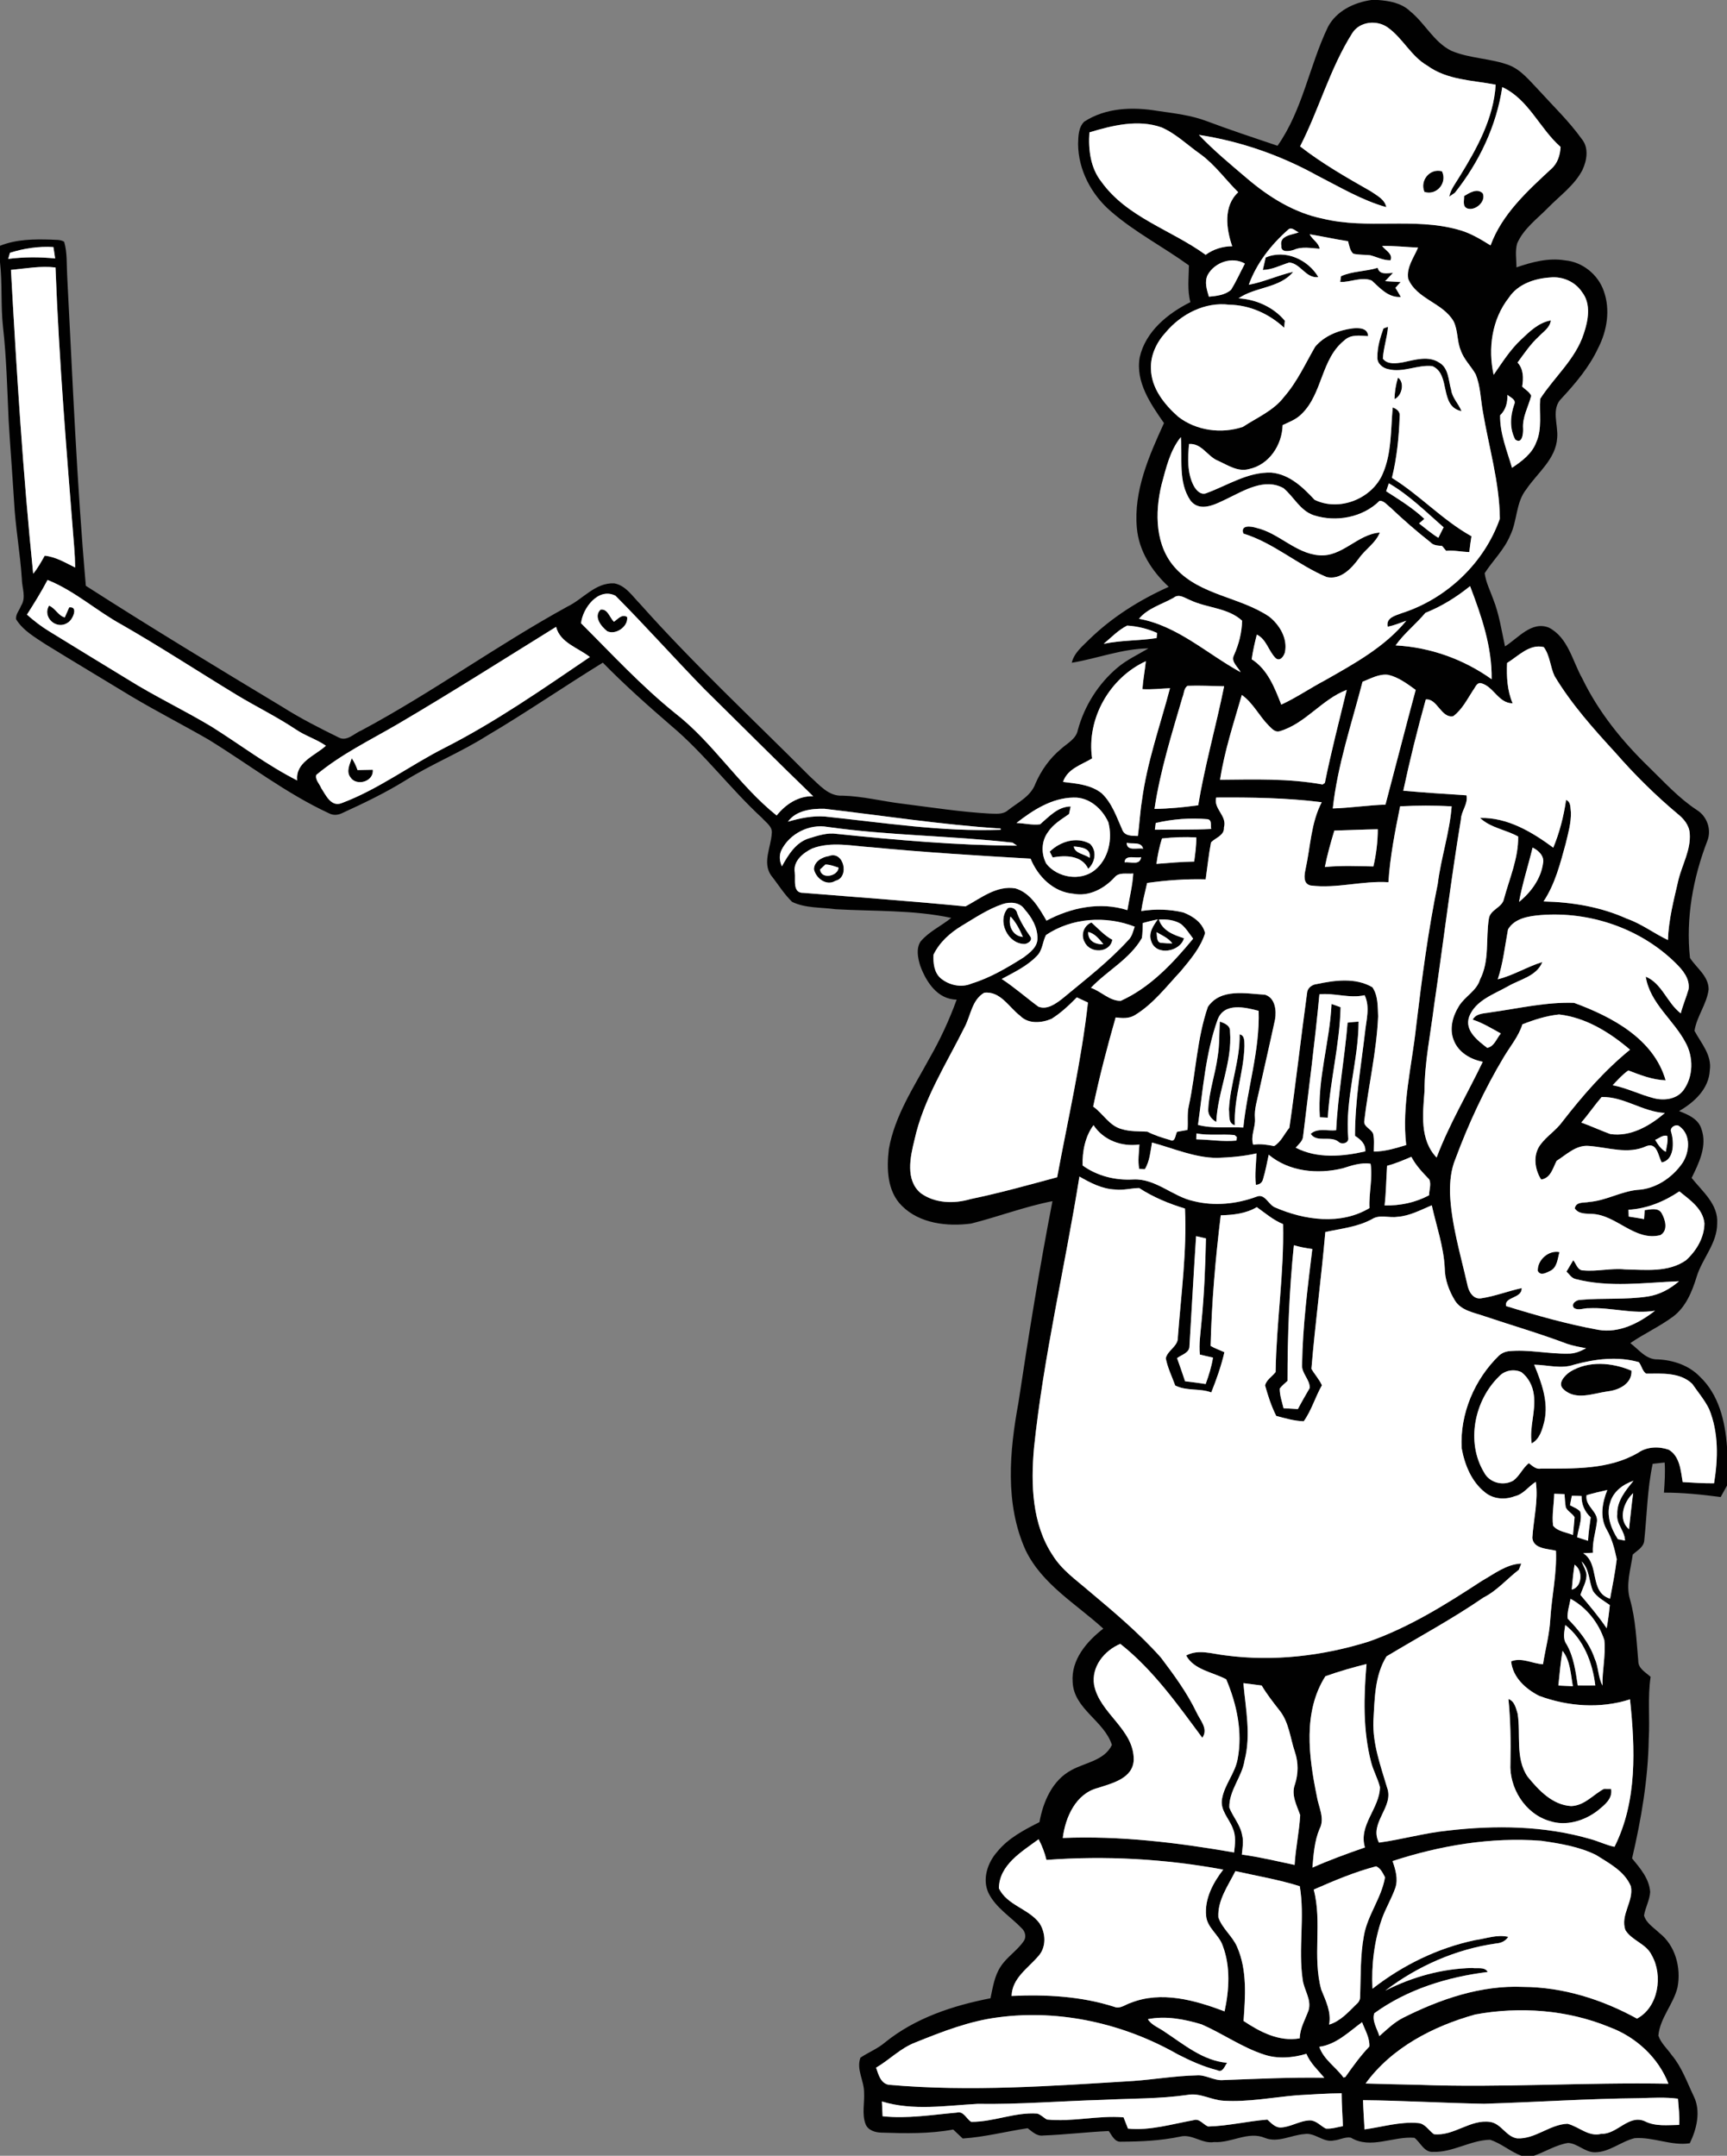 <?xml version="1.0" encoding="UTF-8" ?>
<!DOCTYPE svg PUBLIC "-//W3C//DTD SVG 1.1//EN" "http://www.w3.org/Graphics/SVG/1.1/DTD/svg11.dtd">
<svg width="576pt" height="719pt" viewBox="0 0 576 719" version="1.1" xmlns="http://www.w3.org/2000/svg">
<rect x="0" y="0" width="576" height="719" fill="#808080" stroke="none"/>
<g id="#010101ff">
<path fill="#010101" opacity="1.00" d=" M 457.40 0.00 L 459.63 0.00 C 463.40 0.29 467.43 1.00 470.28 3.72 C 475.25 7.71 478.18 14.01 484.03 16.93 C 490.17 19.55 497.07 19.40 503.31 21.73 C 507.37 23.34 510.14 26.88 513.09 29.94 C 517.99 35.34 523.31 40.43 527.57 46.38 C 530.00 49.32 529.27 53.55 527.76 56.74 C 525.09 61.85 520.25 65.26 516.31 69.30 C 512.64 73.03 508.14 76.28 506.01 81.20 C 505.27 83.78 505.78 86.53 505.79 89.17 C 510.97 87.39 516.47 85.92 521.98 86.84 C 527.81 87.35 533.02 91.59 534.91 97.09 C 537.13 103.30 536.01 110.27 533.05 116.04 C 530.10 122.37 525.56 127.76 520.85 132.84 C 517.20 136.35 519.77 141.68 519.36 146.04 C 518.93 153.12 512.81 157.67 509.11 163.13 C 505.50 167.59 506.12 173.71 503.64 178.68 C 501.67 183.38 497.90 186.94 495.18 191.17 C 495.57 194.23 497.03 197.01 498.05 199.90 C 500.04 204.93 500.81 210.32 501.96 215.59 C 506.36 212.84 510.82 207.02 516.60 209.33 C 523.04 212.67 524.44 220.47 527.74 226.30 C 533.17 237.53 541.12 247.32 550.05 255.95 C 555.13 260.89 559.95 266.22 565.92 270.14 C 569.33 272.24 570.92 276.66 569.45 280.43 C 564.68 292.77 562.21 306.26 563.65 319.48 C 565.83 322.88 569.87 325.53 569.87 329.98 C 569.28 334.89 565.90 338.96 565.16 343.81 C 567.37 347.95 571.02 351.90 570.26 356.98 C 569.94 363.20 565.06 367.66 560.02 370.57 C 563.00 371.74 566.45 373.17 567.47 376.54 C 569.48 382.18 566.65 387.88 564.20 392.87 C 567.77 397.37 573.15 401.67 572.72 408.02 C 572.76 414.68 567.73 419.73 565.87 425.85 C 564.36 430.76 562.31 435.86 558.08 439.07 C 553.56 442.43 548.39 444.78 543.75 447.96 C 546.59 450.11 549.01 453.54 552.96 453.39 C 558.08 453.64 563.26 455.36 566.90 459.10 C 573.31 465.15 575.40 474.08 576.00 482.57 L 576.00 495.47 C 575.31 496.75 574.59 498.02 573.89 499.30 C 567.61 498.48 561.31 497.81 554.97 497.83 C 555.21 494.48 555.43 491.13 555.21 487.78 C 553.87 487.91 552.54 488.06 551.21 488.22 C 549.42 496.61 549.30 505.23 548.41 513.74 C 548.28 516.00 546.05 517.11 544.57 518.48 C 543.88 523.42 542.17 528.49 543.65 533.45 C 545.54 540.13 545.79 547.09 546.41 553.97 C 546.38 556.52 548.89 557.76 550.52 559.27 C 549.49 566.14 550.31 573.11 549.90 580.02 C 549.67 593.46 547.40 606.75 544.34 619.82 C 547.02 623.08 550.06 626.56 550.37 630.99 C 550.24 633.73 548.75 636.18 548.33 638.87 C 549.07 641.44 551.57 642.89 553.40 644.66 C 558.77 648.82 560.74 656.26 559.51 662.77 C 558.17 668.46 553.66 672.98 553.11 678.92 C 553.96 681.44 556.07 683.29 557.58 685.44 C 560.93 689.44 562.65 694.42 564.87 699.07 C 567.37 704.06 565.91 710.06 563.59 714.83 C 557.46 715.77 551.40 712.67 545.21 713.13 C 540.64 714.22 536.84 717.79 531.98 717.84 C 528.66 717.89 526.21 714.90 523.01 714.72 C 518.95 715.36 515.42 717.67 511.58 719.00 L 507.42 719.00 C 503.72 717.63 500.70 714.83 496.95 713.66 C 490.44 713.81 484.66 717.87 478.10 717.70 C 475.00 717.98 473.83 714.61 471.75 713.01 C 464.68 712.40 457.14 716.94 450.55 712.96 C 448.67 712.61 446.78 713.73 444.89 713.89 C 441.36 714.71 438.53 711.13 435.02 711.77 C 430.64 712.08 426.24 714.79 421.88 713.04 C 416.30 710.68 410.68 714.82 404.95 714.43 C 400.96 715.11 397.57 711.61 393.64 712.61 C 387.17 713.97 380.55 714.28 373.97 714.31 C 371.76 714.53 370.87 712.19 369.79 710.75 C 362.50 711.08 355.24 711.97 347.95 712.24 C 345.83 712.56 344.28 710.96 342.75 709.81 C 335.52 710.89 328.41 712.77 321.09 713.24 C 320.03 712.24 318.98 711.24 317.92 710.25 C 310.03 711.71 301.96 711.55 293.97 711.28 C 291.89 711.24 289.45 710.51 288.66 708.38 C 287.44 705.03 288.38 701.40 288.19 697.95 C 288.24 694.01 285.52 690.20 286.98 686.28 C 289.65 684.49 292.72 683.31 295.19 681.19 C 305.24 673.05 317.81 668.91 330.35 666.47 C 331.13 662.82 331.68 658.96 333.81 655.80 C 335.92 652.60 339.33 650.54 341.47 647.36 C 342.37 646.07 341.94 644.21 340.84 643.19 C 337.11 639.27 332.13 636.34 329.68 631.34 C 327.53 626.72 329.38 621.23 332.61 617.60 C 336.29 613.05 341.57 610.32 346.69 607.72 C 347.91 600.92 350.97 593.77 357.36 590.37 C 361.94 587.84 368.35 587.20 370.85 581.98 C 368.26 573.86 358.16 570.04 357.76 561.02 C 357.19 553.57 362.46 547.46 367.98 543.19 C 358.93 534.93 347.52 528.40 342.04 516.98 C 335.11 501.54 336.69 484.04 339.67 467.85 C 343.06 445.37 346.69 422.93 351.02 400.62 C 341.79 402.42 332.99 405.80 323.90 408.09 C 315.97 409.14 306.74 408.12 300.82 402.19 C 295.84 397.33 295.68 389.67 296.46 383.21 C 298.42 372.17 304.72 362.67 309.99 352.99 C 313.57 346.74 316.62 340.17 319.08 333.39 C 312.65 333.35 308.86 327.43 306.90 322.04 C 306.13 319.49 305.48 316.39 307.04 314.01 C 309.84 310.68 313.93 308.85 317.27 306.14 C 304.57 303.43 291.53 303.98 278.65 303.25 C 273.83 302.57 268.66 302.96 264.19 300.80 C 261.48 298.18 259.49 294.87 257.15 291.93 C 254.24 287.63 257.13 282.59 257.40 278.01 C 257.74 275.69 255.48 274.34 254.16 272.81 C 243.58 263.07 234.94 251.39 223.92 242.10 C 216.07 235.32 208.32 228.43 201.06 221.01 C 188.09 228.99 175.54 237.65 162.42 245.39 C 153.69 250.91 144.05 254.79 135.29 260.25 C 128.56 264.42 121.42 267.85 114.23 271.14 C 112.82 271.86 111.18 272.04 109.74 271.26 C 95.38 264.61 82.84 254.83 69.41 246.59 C 60.93 241.71 52.20 237.25 43.79 232.24 C 34.26 226.43 24.66 220.73 15.17 214.87 C 11.62 212.51 7.66 210.28 5.38 206.55 C 5.14 204.90 6.50 203.50 7.04 202.01 C 8.81 199.28 7.32 196.03 7.28 193.06 C 6.72 184.31 5.10 175.66 4.67 166.89 C 4.11 157.92 3.40 148.96 2.87 139.98 C 2.40 129.65 2.16 119.29 1.00 109.00 C 0.22 101.84 0.82 94.61 0.00 87.46 L 0.00 81.98 C 5.42 79.80 11.31 79.74 17.06 79.92 C 18.50 80.07 20.12 79.81 21.40 80.64 C 22.48 84.34 22.18 88.27 22.41 92.08 C 24.21 126.53 25.60 161.01 28.63 195.38 C 50.24 209.25 72.21 222.54 94.19 235.78 C 100.22 239.60 106.60 242.84 113.00 245.98 C 115.72 247.43 118.19 244.55 120.59 243.59 C 144.18 230.97 165.86 215.15 189.30 202.29 C 194.52 199.77 198.54 194.28 204.84 194.56 C 208.68 195.23 210.95 198.88 213.52 201.47 C 231.40 221.55 251.13 239.87 270.08 258.92 C 273.23 261.71 276.33 265.67 281.00 265.37 C 287.76 265.55 294.34 267.27 301.03 268.07 C 310.69 269.28 320.33 270.81 330.07 271.35 C 332.13 271.38 334.49 271.74 336.18 270.24 C 339.51 267.62 343.82 265.59 345.35 261.35 C 347.27 256.93 350.12 252.90 353.84 249.82 C 355.94 247.90 358.93 246.49 359.50 243.43 C 361.70 235.40 366.32 228.05 372.69 222.69 C 375.81 220.05 379.55 218.33 383.04 216.25 C 374.26 216.35 366.02 219.63 357.46 221.05 C 358.24 217.74 360.99 215.57 363.28 213.27 C 370.93 205.82 380.10 200.08 389.81 195.72 C 384.24 190.56 379.82 183.79 379.17 176.05 C 378.05 163.73 383.23 152.05 388.22 141.11 C 383.76 134.72 378.66 127.37 380.13 119.15 C 382.07 110.55 389.49 104.53 397.03 100.77 C 395.94 96.74 396.49 92.61 396.54 88.52 C 388.00 82.33 378.48 77.44 370.50 70.49 C 363.99 64.88 359.63 56.68 359.57 48.00 C 359.64 45.47 359.68 42.48 361.60 40.59 C 368.79 35.89 377.82 35.60 386.06 36.99 C 391.63 37.80 397.30 38.42 402.59 40.45 C 410.35 43.37 418.23 45.96 426.09 48.62 C 434.48 36.71 436.69 21.89 442.93 8.94 C 445.76 3.61 451.64 0.82 457.40 0.00 M 451.04 11.02 C 443.57 22.81 439.95 36.46 433.61 48.82 C 440.98 54.56 449.11 59.20 457.21 63.81 C 459.21 65.21 461.86 66.47 462.36 69.09 C 454.24 66.81 446.87 62.39 439.39 58.57 C 427.13 51.79 413.72 47.10 399.86 44.99 C 404.93 50.32 410.63 55.01 416.23 59.77 C 423.46 65.89 431.84 71.05 441.23 72.94 C 455.98 76.55 471.50 72.49 486.19 76.56 C 490.17 77.57 493.69 79.70 497.14 81.85 C 500.96 71.40 509.43 63.73 517.37 56.35 C 519.51 54.51 520.34 51.74 520.50 49.01 C 513.49 42.85 509.84 33.12 501.05 29.05 C 499.11 41.99 493.34 54.11 485.23 64.31 C 484.76 64.63 483.82 65.27 483.35 65.59 C 483.88 63.05 485.56 61.01 486.85 58.83 C 492.62 49.49 498.17 39.43 498.85 28.24 C 491.13 26.75 482.67 26.72 476.06 21.90 C 470.63 18.78 467.90 12.76 462.88 9.18 C 459.25 6.56 453.52 7.12 451.04 11.02 M 363.35 44.15 C 362.95 49.85 363.67 55.98 367.33 60.60 C 375.84 72.51 390.69 76.68 402.11 84.99 C 404.70 83.10 407.78 82.15 410.98 82.13 C 408.96 76.32 407.96 68.73 412.98 64.12 C 408.77 59.95 405.28 55.02 400.48 51.49 C 396.15 48.48 392.31 44.64 387.44 42.50 C 379.60 39.71 371.03 41.82 363.35 44.15 M 429.65 76.59 C 423.95 81.59 419.09 87.80 416.50 94.98 C 421.57 94.04 426.28 91.80 431.31 90.67 C 426.81 96.17 418.69 95.61 413.08 99.51 C 418.91 99.82 424.77 102.45 428.53 106.98 C 428.47 107.56 428.36 108.72 428.30 109.30 C 423.29 104.68 416.84 101.73 409.96 101.63 C 401.88 100.62 393.92 104.76 388.81 110.84 C 385.77 114.13 383.68 118.47 383.87 123.02 C 383.99 129.49 388.35 134.91 392.98 139.00 C 398.98 143.65 407.39 144.78 414.54 142.37 C 419.27 139.25 424.80 136.98 428.31 132.32 C 432.65 127.36 435.36 121.30 438.64 115.65 C 441.67 112.03 446.41 110.15 451.00 109.54 C 453.08 109.31 456.23 109.28 456.29 112.11 C 453.61 111.97 450.56 111.44 448.42 113.49 C 440.55 119.67 441.16 131.33 434.08 138.11 C 432.35 139.88 429.98 140.75 427.79 141.78 C 427.61 148.43 423.30 155.03 416.56 156.45 C 412.84 157.47 409.51 155.14 406.29 153.69 C 402.72 152.29 400.83 147.74 396.57 148.09 C 396.18 152.73 395.90 157.69 398.11 161.96 C 398.92 163.51 400.57 165.34 402.52 164.42 C 409.55 161.83 416.26 157.34 424.03 157.63 C 430.03 158.17 434.55 162.50 438.44 166.69 C 446.63 170.72 457.54 166.40 461.15 158.08 C 464.20 151.14 463.81 143.32 464.51 135.92 C 465.86 136.33 467.07 137.32 466.82 138.90 C 466.59 145.78 465.90 152.68 464.24 159.38 C 473.58 165.16 481.14 173.49 490.77 178.85 C 490.49 180.60 490.25 182.36 490.05 184.12 C 487.46 184.09 484.91 183.44 482.32 183.71 C 481.98 183.31 481.31 182.50 480.98 182.09 C 479.58 181.95 478.07 181.96 477.07 180.83 C 472.44 177.19 468.00 173.32 463.73 169.26 C 462.62 168.43 461.64 167.01 460.14 167.02 C 454.51 172.63 445.58 174.25 438.15 171.84 C 433.64 170.31 431.53 165.72 428.11 162.83 C 421.82 159.33 415.00 163.57 409.31 166.31 C 405.59 168.07 400.30 171.09 397.05 166.93 C 392.83 160.76 394.45 152.81 393.84 145.78 C 390.20 150.28 388.91 156.12 387.42 161.58 C 385.12 171.00 385.20 182.27 392.27 189.73 C 400.52 198.59 413.61 199.10 423.31 205.66 C 426.81 208.43 429.53 212.99 428.55 217.59 C 428.18 218.86 426.95 220.72 425.49 219.53 C 423.06 217.14 422.42 213.20 419.18 211.65 C 418.50 214.37 417.86 217.10 417.47 219.88 C 422.81 223.27 425.13 229.39 427.34 235.01 C 432.40 232.67 437.01 229.49 441.94 226.89 C 451.66 221.36 461.84 215.81 469.04 207.03 C 466.99 207.77 464.97 208.59 462.84 209.03 C 462.16 206.01 465.45 205.30 467.56 204.49 C 482.47 199.71 495.04 187.81 500.24 173.00 C 500.13 160.80 496.53 149.04 494.54 137.09 C 493.81 132.98 493.77 128.69 492.15 124.79 C 490.61 122.07 488.22 119.86 487.20 116.85 C 485.89 113.74 486.32 110.18 484.80 107.15 C 481.22 100.96 472.49 99.77 469.67 92.99 C 469.03 89.15 471.56 85.92 472.96 82.58 C 468.96 82.41 464.97 81.96 460.97 82.02 C 462.04 83.54 464.64 84.60 463.78 86.81 C 461.38 86.89 459.25 85.70 456.99 85.13 C 455.10 84.93 453.19 85.04 451.34 84.61 C 450.19 83.52 450.02 81.89 449.61 80.45 C 445.32 79.80 441.09 78.84 436.81 78.14 C 437.69 79.94 439.78 80.88 440.14 82.96 C 437.24 82.79 434.30 82.12 431.53 83.33 C 430.14 83.79 427.15 84.37 427.36 82.01 C 426.64 78.50 430.88 78.38 433.15 77.50 C 432.10 77.07 430.74 75.52 429.65 76.59 M 3.33 84.31 C 3.18 84.82 2.89 85.84 2.74 86.35 C 7.96 85.69 13.17 85.68 18.39 86.20 C 18.22 84.93 18.02 83.66 17.81 82.40 C 12.91 82.10 8.01 82.83 3.33 84.31 M 402.78 91.73 C 401.66 94.06 402.51 96.65 403.20 98.96 C 405.75 98.71 408.61 98.43 410.59 96.65 C 412.33 93.85 413.67 90.83 415.21 87.92 C 410.96 85.43 405.05 87.50 402.78 91.73 M 3.65 90.02 C 5.53 123.83 7.63 157.66 11.07 191.35 C 12.59 189.51 13.74 187.41 14.91 185.34 C 18.61 185.71 21.80 187.69 25.07 189.28 C 25.04 186.95 24.92 184.62 24.73 182.30 C 22.27 151.29 19.69 120.29 18.51 89.21 C 13.54 88.62 8.59 89.55 3.65 90.02 M 503.26 99.26 C 497.57 106.48 496.23 116.20 498.17 125.02 C 500.99 120.95 503.65 116.69 507.29 113.29 C 510.16 110.56 513.17 107.59 517.23 106.87 C 516.97 109.29 514.76 110.61 513.23 112.23 C 510.45 114.77 508.36 117.92 506.14 120.92 C 508.19 123.14 508.13 126.14 507.69 128.94 C 508.69 129.94 510.09 130.64 510.70 131.99 C 509.77 135.66 507.68 139.09 507.99 143.01 C 508.06 144.58 507.70 148.31 505.38 146.60 C 503.43 142.98 503.72 138.71 505.02 134.94 C 505.85 133.26 503.70 132.54 502.76 131.69 C 502.84 134.25 502.24 136.69 500.33 138.50 C 500.20 144.47 502.62 150.30 504.30 156.02 C 507.56 153.84 510.97 151.34 512.38 147.51 C 514.43 142.94 513.33 137.84 513.69 133.03 C 518.40 125.73 525.48 119.80 528.22 111.31 C 529.71 106.88 530.77 101.38 527.63 97.40 C 525.37 93.94 521.10 92.11 517.03 92.54 C 511.83 92.87 506.26 94.73 503.26 99.26 M 463.21 161.20 C 462.91 162.08 462.62 162.96 462.32 163.85 C 466.72 166.69 471.23 169.45 475.06 173.06 C 474.62 173.44 473.73 174.20 473.29 174.58 C 475.41 176.21 477.43 177.97 479.73 179.37 C 480.30 178.19 480.88 177.03 481.48 175.87 C 475.61 170.74 470.00 165.13 463.21 161.20 M 8.99 204.99 C 11.31 207.05 13.76 208.96 16.42 210.57 C 25.09 215.89 33.75 221.22 42.45 226.49 C 51.59 232.22 61.36 236.83 70.61 242.39 C 80.11 248.36 89.08 255.22 99.13 260.30 C 98.47 254.21 105.02 252.09 108.70 248.72 C 105.56 246.54 101.83 245.44 98.68 243.29 C 92.40 239.10 85.60 235.78 79.14 231.89 C 66.29 224.09 53.70 215.86 40.66 208.37 C 32.17 203.74 24.91 197.04 15.86 193.43 C 13.78 197.40 11.40 201.21 8.99 204.99 M 475.41 204.40 C 472.25 208.16 468.31 211.24 465.47 215.26 C 476.98 215.87 488.13 219.85 497.50 226.54 C 497.67 215.78 494.10 205.41 490.31 195.49 C 485.77 199.16 480.83 202.24 475.41 204.40 M 193.80 207.87 C 204.02 218.08 213.86 228.75 225.13 237.83 C 237.89 247.73 246.43 261.92 259.03 271.99 C 262.01 268.27 266.27 265.41 271.22 265.57 C 259.05 253.82 247.11 241.82 235.04 229.95 C 225.00 219.66 215.42 208.89 205.29 198.70 C 199.53 195.76 194.28 202.94 193.80 207.87 M 391.43 199.37 C 387.54 201.56 382.76 202.87 379.88 206.38 C 392.80 208.73 402.61 218.11 413.79 224.20 C 412.88 222.39 410.40 220.67 411.59 218.46 C 413.20 214.85 414.18 210.97 414.28 207.02 C 409.52 202.66 402.58 202.83 396.97 200.16 C 395.20 199.48 393.23 197.89 391.43 199.37 M 132.57 241.55 C 123.39 246.91 113.69 251.58 105.49 258.45 C 105.01 259.98 106.57 261.44 107.13 262.84 C 108.63 265.14 110.39 269.15 113.82 267.91 C 126.14 263.33 136.71 255.29 148.37 249.38 C 165.35 240.74 181.01 229.81 196.74 219.13 C 192.84 216.05 186.83 214.41 185.47 209.07 C 167.89 219.97 150.42 231.07 132.57 241.55 M 368.11 214.73 C 373.93 213.50 379.92 213.72 385.75 212.82 C 385.80 212.40 385.90 211.54 385.94 211.12 C 382.80 209.70 379.40 208.87 375.95 208.65 C 372.97 210.12 370.64 212.61 368.11 214.73 M 502.65 221.12 C 502.45 225.64 502.68 230.35 504.51 234.57 C 499.77 234.58 498.23 229.00 494.01 227.87 C 492.49 227.52 492.01 229.41 491.26 230.30 C 489.31 233.30 487.64 236.66 484.73 238.85 C 480.66 239.71 479.35 232.80 475.53 233.30 C 472.73 243.37 470.21 253.51 468.03 263.73 C 475.05 264.34 482.08 264.82 489.11 265.26 C 489.72 268.15 487.33 270.49 487.25 273.34 C 483.84 293.94 481.35 314.67 478.31 335.32 C 477.13 344.86 475.11 354.32 475.11 363.97 C 474.54 371.43 473.47 380.15 479.15 386.07 C 483.33 374.98 489.44 364.79 494.54 354.13 C 490.47 353.34 486.43 351.01 484.88 346.99 C 483.32 343.21 484.49 338.93 486.57 335.60 C 488.56 332.30 492.49 330.53 493.64 326.67 C 496.88 320.36 495.49 313.12 496.58 306.38 C 497.03 303.33 501.06 302.72 501.62 299.77 C 503.47 292.93 506.46 286.21 506.35 279.01 C 502.24 276.69 497.15 276.14 493.65 272.81 C 502.77 272.57 510.97 277.48 518.06 282.72 C 520.16 277.63 521.54 272.26 522.33 266.81 C 524.03 267.45 523.71 269.47 523.94 270.93 C 524.04 274.49 523.01 277.94 522.20 281.38 C 520.38 288.02 518.67 294.85 514.81 300.66 C 524.32 300.87 533.88 302.45 542.59 306.40 C 547.49 308.10 551.63 311.32 556.30 313.52 C 556.52 306.74 558.26 300.16 559.77 293.59 C 561.02 288.39 563.99 283.50 563.57 277.98 C 563.41 275.25 561.58 273.07 559.54 271.45 C 552.12 265.23 545.22 258.41 538.86 251.12 C 531.48 243.08 524.14 234.88 518.50 225.50 C 517.01 222.38 516.99 218.65 514.88 215.82 C 510.12 214.66 506.37 218.84 502.65 221.12 M 364.24 252.95 C 360.70 255.09 356.03 256.37 354.55 260.79 C 358.98 261.34 363.78 261.67 367.42 264.56 C 370.89 267.83 372.40 272.46 374.29 276.69 C 375.09 278.90 377.58 278.77 379.51 278.82 C 380.05 274.90 380.23 270.95 380.86 267.05 C 382.56 254.22 386.94 241.99 390.23 229.53 C 387.16 229.65 384.10 230.04 381.03 229.85 C 381.24 226.72 381.85 223.64 382.17 220.53 C 370.09 226.07 362.33 239.69 364.24 252.95 M 454.44 227.38 C 450.81 241.38 446.09 255.19 444.52 269.64 C 450.39 269.46 456.22 268.54 462.09 268.37 C 465.48 255.62 468.73 242.83 472.17 230.10 C 469.32 228.06 466.43 225.84 462.95 225.06 C 459.93 224.69 457.16 226.33 454.44 227.38 M 394.38 232.57 C 390.80 244.85 386.95 257.10 385.05 269.79 C 389.93 269.73 394.79 269.24 399.63 268.58 C 401.85 255.22 405.59 242.17 408.28 228.89 C 404.20 228.81 400.12 228.59 396.05 228.74 C 394.83 229.60 394.92 231.30 394.38 232.57 M 426.87 243.86 C 425.22 244.39 424.10 242.92 423.07 241.92 C 419.90 238.71 417.92 234.42 414.18 231.79 C 411.48 241.14 408.40 250.42 406.92 260.07 C 418.34 259.97 429.83 259.58 441.12 261.65 L 441.87 261.13 C 443.99 250.70 446.65 240.41 449.17 230.09 C 440.86 233.24 435.46 241.30 426.87 243.86 M 339.02 274.48 C 341.64 274.58 344.27 275.26 346.89 274.93 C 349.89 272.38 352.83 269.00 357.10 268.98 C 356.96 269.61 356.68 270.88 356.54 271.51 C 354.02 273.28 351.24 274.89 349.52 277.54 C 347.28 280.55 347.22 284.82 348.97 288.06 C 352.66 292.78 360.41 294.04 365.17 290.19 C 369.77 286.42 371.11 279.88 369.68 274.29 C 367.65 269.75 363.25 265.80 358.02 266.01 C 350.83 266.11 344.50 270.20 339.02 274.48 M 405.63 266.00 C 404.66 269.81 409.36 272.07 408.22 275.97 C 408.40 278.67 405.43 279.37 403.91 280.95 C 403.12 285.03 402.71 289.17 402.12 293.28 C 395.59 293.11 389.06 293.59 382.60 294.49 C 381.87 297.59 381.10 300.69 380.63 303.85 C 385.27 303.13 390.07 303.22 394.65 304.32 C 397.82 305.52 401.08 307.72 401.93 311.21 C 400.46 316.04 397.03 320.03 393.85 323.87 C 389.03 329.03 384.66 334.83 378.55 338.55 C 376.60 339.79 374.27 339.61 372.10 339.34 C 369.29 349.17 366.69 359.06 364.60 369.07 C 367.94 371.40 370.00 375.56 374.17 376.59 C 376.93 377.46 379.82 377.27 382.67 377.44 C 385.07 378.66 387.63 379.47 390.22 380.20 C 391.99 381.20 392.03 378.45 392.56 377.49 C 393.72 377.28 394.89 377.08 396.06 376.87 C 396.32 374.16 395.86 371.41 396.52 368.74 C 398.86 357.81 399.20 346.44 402.86 335.81 C 407.17 329.52 415.49 331.40 421.92 331.76 C 425.30 332.79 425.79 337.04 425.26 340.02 C 423.55 347.99 421.70 355.93 419.94 363.88 C 419.33 366.89 418.28 369.89 418.56 373.01 C 418.80 375.99 417.01 378.81 417.96 381.80 C 420.31 381.41 422.63 381.79 424.94 382.25 C 427.27 380.86 428.34 378.17 430.04 376.14 C 432.21 361.18 433.89 346.12 435.95 331.13 C 436.06 329.49 437.63 328.37 439.17 328.21 C 445.25 326.93 452.09 325.98 457.73 329.27 C 459.67 332.09 459.48 335.73 459.64 339.01 C 459.13 350.77 456.37 362.28 455.01 373.94 C 454.80 375.84 457.34 376.50 457.98 378.14 C 458.42 380.09 458.18 382.10 458.19 384.08 C 461.91 384.06 465.48 382.97 469.01 381.90 C 467.46 368.56 470.92 355.48 472.32 342.31 C 474.23 326.40 476.31 310.49 479.53 294.79 C 480.61 286.08 483.49 277.70 484.17 268.94 C 478.44 268.60 472.71 268.64 466.98 268.92 C 465.28 277.29 463.62 285.70 463.07 294.24 C 454.36 293.69 445.78 296.45 437.10 295.33 C 434.47 294.71 435.05 291.72 435.46 289.78 C 437.09 282.34 437.24 274.44 440.83 267.56 C 429.16 266.09 417.37 265.92 405.63 266.00 M 262.79 274.06 C 266.82 272.89 271.00 272.00 275.22 272.34 C 294.67 274.38 314.15 277.46 333.76 276.75 L 333.73 276.34 C 314.05 275.08 294.55 272.03 274.97 269.75 C 270.68 269.66 265.50 270.27 262.79 274.06 M 385.47 274.48 C 385.40 275.04 385.25 276.16 385.18 276.73 C 391.44 276.64 397.71 276.81 403.96 276.48 C 403.71 275.41 404.30 273.50 402.79 273.23 C 396.98 272.69 391.15 273.19 385.47 274.48 M 260.66 283.48 C 259.80 285.22 259.97 287.22 260.79 288.94 C 262.88 285.15 265.41 280.97 269.80 279.61 C 272.80 278.71 275.88 277.63 279.06 278.12 C 299.04 280.18 319.10 281.96 339.19 282.05 C 338.83 281.80 338.11 281.30 337.75 281.05 C 317.22 278.71 296.47 278.71 276.00 275.80 C 269.97 274.71 263.40 278.01 260.66 283.48 M 445.04 277.02 C 443.82 281.02 442.69 285.07 441.87 289.18 C 447.25 288.63 452.66 288.86 458.06 288.98 C 459.01 284.92 459.52 280.76 459.53 276.58 C 454.70 276.65 449.87 276.90 445.04 277.02 M 387.55 279.65 C 386.68 282.41 386.08 285.25 385.71 288.13 C 389.90 287.81 394.08 287.41 398.29 287.36 C 398.65 284.68 399.04 282.00 398.99 279.30 C 395.17 279.09 391.35 279.22 387.55 279.65 M 375.78 281.10 C 375.82 284.05 379.37 282.66 381.26 283.07 C 380.65 280.58 377.63 281.61 375.78 281.10 M 270.94 282.97 C 267.89 284.41 264.44 287.20 265.08 290.99 C 265.38 293.36 264.22 297.92 267.97 297.79 C 285.99 299.24 304.04 300.55 322.02 302.31 C 327.20 299.53 332.37 295.26 338.66 296.29 C 343.72 297.80 346.53 302.77 349.03 307.06 C 357.21 302.69 366.99 300.65 376.01 303.56 C 376.69 299.48 377.73 295.46 377.97 291.33 C 375.89 291.61 373.21 290.75 371.70 292.66 C 368.26 296.39 363.18 299.12 357.98 298.08 C 351.31 297.53 346.15 292.32 343.72 286.38 C 326.05 285.38 308.39 284.27 290.77 282.59 C 284.19 282.18 277.33 280.57 270.94 282.97 M 511.16 282.69 C 509.70 288.74 507.75 294.68 506.64 300.81 C 510.54 297.70 513.94 293.08 514.63 288.00 C 515.21 285.59 513.14 283.62 511.16 282.69 M 375.09 287.62 C 377.07 287.35 380.20 288.78 380.60 285.87 C 378.86 286.39 375.16 284.88 375.09 287.62 M 334.41 301.54 C 329.50 303.19 325.18 306.13 320.77 308.77 C 316.88 311.12 313.36 314.27 311.35 318.41 C 311.21 321.17 311.52 324.36 313.76 326.29 C 316.54 328.60 320.66 329.53 324.04 328.04 C 330.27 326.13 335.90 322.78 341.38 319.33 C 343.48 317.75 346.07 315.87 346.02 312.95 C 346.06 309.25 344.11 305.96 341.73 303.28 C 340.19 300.88 336.87 300.71 334.41 301.54 M 502.96 309.99 C 501.92 315.55 501.34 321.21 499.54 326.62 C 504.74 325.33 509.32 322.43 514.41 320.86 C 512.53 325.62 506.95 326.61 502.96 328.95 C 498.24 331.62 492.11 333.63 489.99 339.12 C 488.40 343.70 492.86 347.07 496.03 349.49 C 498.41 349.03 499.15 346.32 500.57 344.69 C 497.51 343.00 494.52 341.17 491.18 340.07 C 492.44 337.79 495.23 338.07 497.43 337.60 C 506.58 336.33 515.71 334.15 525.00 334.48 C 537.58 339.10 551.55 346.46 555.53 360.31 C 551.16 360.17 547.11 358.55 543.09 357.02 C 541.12 358.39 539.52 360.22 537.86 361.95 C 542.61 362.86 546.94 365.09 551.60 366.28 C 555.06 367.17 559.28 366.64 561.51 363.56 C 564.81 359.03 564.86 352.57 562.19 347.74 C 558.20 340.13 550.30 334.64 548.90 325.74 C 554.32 327.97 556.02 334.53 560.58 337.98 C 561.28 335.24 562.41 332.65 563.19 329.95 C 563.69 326.40 561.19 323.47 558.83 321.17 C 547.12 309.63 530.20 303.90 513.89 305.20 C 509.93 305.53 505.15 306.23 502.96 309.99 M 348.87 311.85 C 347.70 314.09 347.74 316.94 345.84 318.82 C 342.58 322.23 338.20 324.29 334.10 326.51 C 338.38 329.32 342.21 332.72 346.33 335.75 C 349.19 336.87 351.97 334.87 354.16 333.21 C 361.78 326.86 369.74 320.81 376.42 313.44 C 377.60 312.26 377.92 310.58 378.45 309.07 C 368.86 305.33 357.49 306.07 348.87 311.85 M 381.14 307.86 C 381.07 309.52 381.12 311.20 380.85 312.86 C 376.81 319.91 369.28 323.72 363.84 329.47 C 367.28 330.63 369.99 333.83 373.79 333.81 C 383.61 329.38 391.19 321.25 397.95 313.07 C 396.66 311.38 395.53 309.51 393.87 308.16 C 391.68 306.82 389.03 306.52 386.52 306.70 C 387.73 310.45 391.47 311.84 394.88 312.92 C 393.71 317.46 385.50 318.98 383.95 313.86 C 382.95 311.16 384.68 308.73 386.16 306.63 C 384.46 306.97 382.79 307.38 381.14 307.86 M 385.73 310.90 C 385.97 312.08 385.62 314.52 387.46 314.48 C 388.63 314.60 389.81 314.66 391.00 314.65 C 389.70 312.85 387.58 311.98 385.73 310.90 M 321.67 342.67 C 315.57 354.92 307.97 366.65 305.00 380.19 C 303.58 385.90 301.91 393.59 307.07 397.93 C 311.81 401.39 318.25 401.55 323.71 399.92 C 333.44 397.91 343.01 395.23 352.59 392.64 C 356.19 373.25 360.66 353.99 362.86 334.37 C 361.62 333.79 360.39 333.20 359.15 332.64 C 356.56 335.28 353.85 337.84 350.71 339.81 C 347.36 341.22 342.99 341.61 340.24 338.79 C 336.52 335.96 333.62 330.44 328.25 331.11 C 324.11 333.50 323.77 338.80 321.67 342.67 M 440.06 331.62 C 438.57 347.41 436.52 363.13 434.63 378.88 C 434.56 380.55 433.15 381.61 432.15 382.78 C 439.34 386.49 447.74 385.76 455.36 384.01 C 455.54 381.55 453.80 380.04 451.93 378.83 C 451.93 367.23 453.91 355.78 455.27 344.30 C 455.68 340.20 457.02 335.86 455.14 331.93 C 450.10 333.08 445.09 331.10 440.06 331.62 M 406.12 340.04 C 402.08 351.31 401.21 363.40 399.56 375.18 C 404.49 376.48 409.64 375.81 414.68 376.06 C 416.00 363.03 420.22 350.34 419.79 337.14 C 415.18 335.92 408.31 334.30 406.12 340.04 M 507.76 341.64 C 506.49 345.69 503.69 348.97 501.55 352.57 C 495.12 363.31 489.82 374.70 485.46 386.43 C 483.93 390.07 483.55 394.07 483.61 397.98 C 484.06 408.37 487.12 418.37 489.40 428.46 C 489.80 430.68 491.30 433.42 493.97 433.03 C 498.58 432.34 502.96 430.61 507.51 429.62 C 507.70 433.14 501.58 432.45 502.33 435.61 C 512.44 438.73 522.65 441.63 533.07 443.53 C 540.04 444.73 546.65 441.31 551.99 437.16 C 544.61 438.39 537.32 435.96 529.94 436.33 C 528.28 436.22 526.38 437.27 524.90 436.18 C 523.90 434.70 525.94 433.46 527.22 433.53 C 534.66 432.86 542.20 433.56 549.61 432.41 C 553.50 431.82 557.05 429.90 559.99 427.33 C 548.49 427.77 536.75 429.53 525.42 426.57 C 524.11 426.24 523.39 424.96 522.47 424.10 C 523.22 422.84 523.96 421.57 524.72 420.32 C 525.75 421.54 526.17 423.83 528.18 423.72 C 532.80 424.13 537.39 422.90 542.03 423.38 C 548.81 423.50 556.41 424.46 562.31 420.34 C 565.77 417.22 568.45 412.76 568.47 407.99 C 567.97 403.09 563.60 400.19 560.11 397.35 C 555.06 400.75 549.29 403.14 543.15 403.48 C 543.17 404.05 543.20 405.19 543.22 405.76 C 544.92 406.03 546.63 406.27 548.34 406.59 C 548.39 405.84 548.50 404.36 548.55 403.61 C 550.39 403.42 553.09 402.61 554.22 404.67 C 555.45 406.83 556.44 410.41 553.77 411.95 C 545.22 414.09 539.19 405.20 530.99 404.87 C 528.93 404.74 526.53 404.97 525.22 403.03 C 525.68 400.68 528.30 401.25 530.05 400.88 C 535.59 400.44 540.53 397.43 546.05 396.86 C 552.11 396.58 557.65 392.88 561.07 388.00 C 563.51 384.39 564.08 378.57 560.22 375.71 C 559.11 374.63 556.66 376.05 557.40 377.61 C 558.34 380.95 558.48 386.83 554.24 387.71 C 553.03 385.57 552.74 380.99 549.20 382.23 C 543.02 385.14 536.39 382.68 530.00 382.20 C 525.72 381.77 522.51 385.06 519.18 387.16 C 517.90 389.59 517.24 392.91 514.02 393.41 C 511.84 389.99 511.22 385.19 513.76 381.79 C 515.87 378.91 519.03 377.01 521.11 374.09 C 527.86 365.40 535.09 357.06 543.66 350.10 C 536.92 344.35 528.98 339.40 520.01 338.35 C 515.78 338.78 511.70 340.09 507.76 341.64 M 534.19 365.88 C 531.81 368.63 529.78 371.66 527.39 374.40 C 530.64 375.56 533.78 377.03 537.03 378.22 C 543.85 379.26 550.29 375.47 555.28 371.21 C 547.89 370.83 541.62 365.70 534.19 365.88 M 361.08 388.71 C 365.95 392.24 372.06 393.74 378.02 393.38 C 385.55 393.04 391.10 399.13 398.18 400.62 C 405.09 402.33 412.44 401.58 419.08 399.13 C 421.90 397.92 423.01 401.82 425.28 402.71 C 435.07 406.97 447.21 408.69 456.77 402.91 C 456.50 397.98 457.88 393.04 457.13 388.14 C 453.90 387.65 450.83 388.73 447.81 389.67 C 439.46 391.70 429.94 390.81 423.15 385.13 C 422.57 387.86 422.06 390.62 421.25 393.30 C 420.95 394.45 420.16 395.08 418.87 395.17 C 418.44 391.68 418.97 388.17 419.07 384.68 C 414.77 385.68 410.34 386.01 405.94 386.19 C 398.38 386.13 391.40 383.00 384.23 381.07 C 383.66 384.08 383.49 387.30 381.82 389.97 C 381.36 389.94 380.43 389.89 379.96 389.86 C 379.43 387.17 379.89 384.42 380.02 381.72 C 374.14 382.56 368.04 380.32 364.72 375.27 C 361.90 379.04 360.94 384.14 361.08 388.71 M 399.04 378.03 C 399.03 378.52 399.01 379.50 399.00 379.99 C 403.46 380.08 407.94 380.86 412.40 380.41 L 412.52 379.23 L 411.75 378.57 C 407.52 378.18 403.24 378.80 399.04 378.03 M 552.04 380.17 C 552.96 381.71 553.96 383.28 555.59 384.17 C 555.83 382.41 556.43 380.62 556.06 378.83 C 554.55 378.45 553.35 379.68 552.04 380.17 M 462.63 388.82 C 462.34 393.23 462.30 397.66 461.80 402.05 C 466.96 402.15 472.10 401.10 476.65 398.63 C 476.63 396.90 477.42 395.02 476.71 393.39 C 474.47 391.06 472.22 388.71 470.72 385.82 C 468.07 386.95 465.42 388.09 462.63 388.82 M 360.02 392.41 C 355.18 422.64 348.02 452.50 344.86 482.99 C 343.80 495.12 344.18 508.36 351.17 518.83 C 354.22 523.71 359.01 527.02 363.29 530.72 C 371.61 537.71 379.97 544.72 387.20 552.85 C 391.55 558.62 395.86 564.47 399.01 571.00 C 400.20 573.68 403.15 576.59 401.00 579.59 C 392.74 568.46 384.63 556.95 373.66 548.27 C 368.31 550.49 363.92 555.94 364.91 561.98 C 366.79 571.58 378.27 576.70 378.13 587.01 C 377.83 593.16 370.97 594.75 366.21 596.31 C 358.82 598.18 355.32 606.08 354.46 613.01 C 373.64 612.22 392.74 614.56 411.60 617.84 C 411.93 615.13 412.30 612.26 411.13 609.70 C 409.89 606.46 406.88 603.71 407.58 599.97 C 408.40 595.21 411.92 591.46 412.78 586.71 C 414.51 577.71 412.50 568.41 408.98 560.09 C 404.49 557.68 398.22 556.96 395.62 552.15 C 399.74 549.92 404.38 551.64 408.70 552.11 C 424.70 554.23 441.08 552.33 456.44 547.53 C 470.01 542.78 482.26 535.10 494.23 527.27 C 498.39 524.93 502.42 521.69 507.39 521.48 C 507.19 522.00 506.78 523.04 506.57 523.56 C 502.60 526.61 499.34 530.50 494.81 532.80 C 484.39 539.96 473.25 545.94 462.44 552.44 C 458.46 558.87 458.49 566.67 458.06 573.97 C 457.78 581.64 460.47 588.94 462.62 596.19 C 465.08 602.67 456.45 607.98 459.93 614.56 C 467.66 613.50 475.19 611.32 482.96 610.54 C 498.77 608.70 515.08 608.90 530.45 613.37 C 533.16 614.10 535.71 615.40 538.48 615.96 C 546.11 600.76 545.38 583.22 543.65 566.78 C 533.81 569.94 523.01 569.19 513.39 565.62 C 508.87 563.36 504.50 559.40 504.01 554.09 C 507.58 552.71 511.04 554.86 514.63 555.07 C 515.42 550.04 516.81 545.09 517.07 539.98 C 517.54 532.38 519.29 524.86 518.95 517.21 C 516.19 516.48 511.42 516.65 511.08 512.91 C 511.46 506.68 513.13 500.49 512.23 494.23 C 509.78 495.72 508.10 498.43 505.14 499.05 C 501.92 500.29 498.05 500.00 495.33 497.77 C 490.78 494.22 488.50 488.52 487.50 482.99 C 486.90 471.51 491.78 460.04 500.00 452.07 C 500.87 451.32 501.88 450.85 503.02 450.68 C 509.69 449.96 516.33 451.62 522.99 451.47 C 525.14 451.54 527.14 450.69 528.99 449.68 C 526.86 449.26 524.72 448.89 522.67 448.20 C 513.60 444.77 504.27 442.07 495.09 438.98 C 491.61 437.75 487.37 437.16 485.26 433.76 C 483.28 430.51 481.90 426.79 481.86 422.95 C 481.51 415.78 479.09 408.96 477.53 402.00 C 473.82 403.55 470.17 405.56 466.08 405.84 C 463.25 406.28 460.19 404.97 457.61 406.60 C 452.80 409.25 447.29 409.74 442.03 410.92 C 440.70 426.15 438.66 441.32 437.39 456.54 C 438.48 458.41 439.98 460.03 440.90 462.02 C 438.68 465.91 437.42 470.42 434.83 474.03 C 431.72 473.94 428.64 473.04 425.66 472.24 C 424.02 469.02 422.91 465.54 421.94 462.08 C 422.37 460.19 424.31 459.10 425.45 457.61 C 425.69 441.14 428.31 424.76 427.94 408.27 C 424.68 406.94 422.01 404.62 419.18 402.61 C 415.54 404.79 411.29 405.22 407.15 405.34 C 405.38 419.80 404.12 434.33 403.77 448.89 C 405.22 449.76 406.84 450.28 408.37 451.00 C 407.31 455.59 405.74 460.04 403.99 464.41 C 400.10 462.94 395.67 464.02 391.96 462.09 C 390.87 459.09 389.42 456.15 388.82 453.02 C 389.43 450.29 393.01 449.02 392.85 445.99 C 393.91 431.71 395.90 417.43 395.22 403.08 C 389.85 401.46 384.65 399.31 379.94 396.24 C 377.27 396.27 374.63 397.07 371.95 396.73 C 367.61 396.57 363.69 394.53 360.02 392.41 M 398.93 412.29 C 398.11 424.49 397.48 436.70 396.72 448.90 C 396.79 451.22 394.08 451.82 392.58 452.97 C 393.49 455.53 394.41 458.10 395.25 460.69 C 397.54 460.95 399.83 461.25 402.12 461.61 C 403.17 458.74 404.08 455.81 404.57 452.79 C 403.10 452.47 401.64 452.15 400.19 451.78 C 399.83 448.20 400.42 444.64 400.71 441.09 C 401.64 431.77 402.01 422.41 402.22 413.05 C 401.12 412.81 400.02 412.55 398.93 412.29 M 431.54 415.32 C 429.99 430.35 429.42 445.45 429.42 460.56 C 428.54 461.38 427.57 462.12 426.83 463.10 C 426.78 465.35 427.59 467.51 428.09 469.69 C 429.68 469.77 431.27 469.87 432.88 469.96 C 434.12 467.57 435.50 465.25 436.84 462.91 C 436.89 460.05 433.98 457.97 434.28 455.05 C 434.49 442.16 436.14 429.35 437.69 416.57 C 435.61 416.31 433.55 415.90 431.54 415.32 M 525.05 455.14 C 520.70 456.68 516.13 455.22 511.69 455.16 C 514.12 461.08 516.55 467.52 515.09 474.01 C 514.40 476.75 513.57 479.98 510.86 481.41 C 510.01 475.96 512.35 470.63 511.57 465.18 C 511.22 462.26 509.76 459.40 507.39 457.62 C 504.91 456.51 501.85 457.03 500.00 459.05 C 491.76 467.05 488.89 480.95 494.94 491.02 C 496.71 494.55 501.36 495.75 504.73 493.82 C 506.84 492.25 507.85 489.65 509.89 488.00 C 511.12 488.87 512.25 490.15 513.94 489.82 C 524.87 489.79 536.66 490.24 546.42 484.50 C 549.32 482.47 553.30 482.36 556.57 483.51 C 560.29 485.71 560.57 490.49 561.22 494.31 C 564.70 494.52 568.19 494.75 571.68 494.72 C 573.04 486.50 573.25 477.78 570.03 469.95 C 568.54 466.92 566.33 464.32 564.42 461.56 C 560.35 457.62 554.25 458.14 549.04 458.15 C 547.73 457.26 547.55 455.49 546.59 454.31 C 539.53 452.29 532.02 453.24 525.05 455.14 M 537.04 501.13 C 535.64 505.31 537.31 509.82 539.60 513.35 C 540.19 513.47 541.38 513.71 541.97 513.82 C 541.96 510.63 538.97 508.28 539.40 505.01 C 539.25 500.60 542.21 497.07 544.82 493.87 C 541.37 495.03 538.05 497.47 537.04 501.13 M 529.16 498.68 C 528.54 502.50 533.39 504.21 532.57 507.91 C 532.12 511.23 531.04 514.48 531.27 517.88 C 530.46 517.92 528.85 518.00 528.04 518.04 C 533.67 521.58 529.93 531.04 537.01 533.20 C 537.81 528.82 538.71 524.45 539.23 520.02 C 538.50 516.58 537.64 513.16 535.85 510.11 C 533.50 505.98 534.42 501.11 536.08 496.94 C 533.76 497.47 531.44 498.01 529.16 498.68 M 518.36 498.21 C 518.30 501.75 517.56 505.32 517.99 508.85 C 519.59 510.84 522.39 511.02 524.62 511.96 C 524.79 509.98 525.04 508.00 525.16 506.02 C 524.39 504.74 522.88 504.09 522.23 502.74 C 521.98 501.28 521.93 499.80 521.81 498.33 C 520.65 498.29 519.51 498.25 518.36 498.21 M 543.32 510.05 C 543.76 506.03 544.16 502.01 544.70 498.00 C 541.51 500.93 539.53 506.83 543.32 510.05 M 524.25 498.89 C 524.10 499.68 523.79 501.25 523.63 502.04 C 524.78 502.71 526.18 503.11 527.06 504.19 C 527.77 507.05 526.36 509.88 526.03 512.72 C 527.23 513.09 528.44 513.48 529.65 513.89 C 529.80 511.26 530.18 508.66 530.54 506.07 C 528.53 504.22 527.43 501.69 527.50 498.96 C 526.41 498.91 525.33 498.89 524.25 498.89 M 527.49 520.78 C 528.04 522.17 528.87 523.49 529.13 525.01 C 529.27 527.50 527.80 529.64 527.12 531.95 C 530.17 535.55 533.21 539.16 535.87 543.07 C 536.33 540.50 536.67 537.91 536.92 535.33 C 534.94 533.92 532.66 532.73 531.31 530.65 C 529.86 527.42 530.24 523.37 527.49 520.78 M 525.15 521.86 C 524.73 524.62 524.44 527.40 524.22 530.19 C 527.74 529.30 528.05 523.75 525.15 521.86 M 523.82 533.25 C 523.47 535.43 522.62 537.62 522.87 539.86 C 526.59 543.71 530.09 547.96 531.85 553.11 C 533.18 556.00 532.96 559.36 534.48 562.18 C 534.34 557.11 535.61 552.08 535.09 547.02 C 533.22 541.29 529.17 536.11 523.82 533.25 M 522.06 541.97 C 521.80 544.11 521.09 546.48 522.49 548.41 C 524.90 552.60 525.49 557.45 526.23 562.14 C 528.17 562.18 530.11 562.17 532.07 562.14 C 531.18 554.58 528.18 546.79 522.06 541.97 M 521.15 550.59 C 520.47 554.42 520.17 558.30 519.76 562.17 C 521.36 562.25 522.98 562.33 524.60 562.40 C 523.85 558.40 523.77 553.92 521.15 550.59 M 442.05 559.07 C 434.52 570.92 436.49 585.87 439.17 598.95 C 439.70 602.59 442.02 606.44 440.09 610.02 C 438.39 614.10 438.09 618.55 437.73 622.90 C 443.45 620.35 449.33 618.22 455.25 616.17 C 452.99 608.73 460.18 603.14 460.25 596.03 C 459.53 593.19 458.05 590.61 457.32 587.78 C 454.54 577.09 454.84 565.91 455.77 554.99 C 451.14 556.14 446.54 557.46 442.05 559.07 M 414.70 561.38 C 415.45 569.91 417.29 578.63 415.10 587.11 C 414.26 592.65 409.88 597.12 410.01 602.87 C 411.22 606.01 413.71 608.63 414.28 612.06 C 414.85 614.19 414.37 616.39 414.19 618.55 C 420.12 619.35 425.94 620.77 431.79 622.00 C 432.12 616.44 433.33 610.95 433.65 605.40 C 432.51 602.12 430.57 598.69 431.89 595.15 C 433.03 591.64 433.09 587.86 431.89 584.36 C 430.30 579.66 429.93 574.34 426.68 570.37 C 424.61 567.72 422.53 565.07 420.81 562.17 C 418.77 561.89 416.74 561.61 414.70 561.38 M 333.16 629.78 C 335.83 635.45 343.06 636.56 346.69 641.43 C 348.80 644.69 349.06 649.37 346.34 652.39 C 342.85 656.49 337.57 659.73 337.39 665.70 C 348.88 665.16 360.61 665.79 371.63 669.32 C 373.57 670.14 375.32 668.55 377.10 668.01 C 387.32 663.92 398.60 667.12 408.43 670.84 C 409.96 663.72 410.45 655.95 407.84 649.03 C 406.63 645.29 402.60 643.03 402.27 638.95 C 401.74 633.24 404.60 627.94 407.98 623.56 C 388.56 619.96 368.71 618.86 349.02 620.33 C 348.44 617.92 347.55 615.61 346.41 613.43 C 340.83 617.55 333.26 621.96 333.16 629.78 M 464.45 620.71 C 465.42 623.53 466.37 626.62 465.40 629.59 C 464.16 633.17 462.16 636.43 460.89 640.00 C 458.31 647.46 457.37 655.42 457.76 663.29 C 467.78 655.46 479.47 649.72 491.94 647.09 C 495.62 646.58 499.31 645.12 503.04 645.99 C 502.12 647.40 500.67 648.07 499.01 648.19 C 485.60 650.08 472.77 655.74 462.01 663.94 C 470.97 659.37 480.92 656.58 491.01 656.37 C 492.70 656.66 495.18 655.88 496.20 657.70 C 482.77 659.37 469.43 663.46 458.37 671.46 C 457.51 673.98 459.33 676.66 460.07 679.09 C 462.55 676.86 464.98 674.51 467.97 672.98 C 480.35 666.76 493.92 662.07 507.97 662.68 C 521.33 662.74 534.35 666.86 545.98 673.26 C 553.15 669.45 554.74 658.83 550.90 652.13 C 549.06 648.24 544.32 647.29 542.13 643.76 C 540.30 638.71 544.95 634.17 543.94 629.13 C 541.83 624.07 536.71 621.47 532.33 618.68 C 526.64 615.87 520.27 614.86 514.05 613.95 C 497.27 612.65 480.38 615.52 464.45 620.71 M 438.16 630.22 C 441.04 641.14 437.67 652.68 440.67 663.58 C 442.17 667.31 444.10 671.08 443.29 675.26 C 447.06 674.12 449.72 671.09 452.43 668.42 C 453.26 667.76 453.66 666.91 453.64 665.86 C 453.87 659.12 453.67 652.31 454.89 645.65 C 456.08 638.75 460.79 633.02 461.94 626.12 C 461.21 624.74 460.48 623.09 458.97 622.46 C 451.80 624.34 444.94 627.25 438.16 630.22 M 412.04 624.06 C 409.61 628.92 406.02 633.82 406.36 639.50 C 407.64 643.22 411.06 645.73 412.61 649.34 C 416.00 657.10 415.35 665.80 414.76 674.04 C 420.26 677.71 426.65 681.06 433.50 679.83 C 433.55 676.48 435.32 673.60 436.42 670.55 C 437.54 666.95 434.91 663.73 434.48 660.27 C 432.94 649.93 435.25 639.43 433.51 629.10 C 426.49 626.89 419.21 625.68 412.04 624.06 M 492.06 671.87 C 478.05 675.77 464.18 682.91 455.46 694.90 C 461.31 695.10 467.16 695.19 473.02 695.33 C 500.83 696.39 528.65 694.44 556.47 694.97 C 553.08 686.20 545.61 679.37 536.87 676.12 C 522.79 670.31 506.98 669.14 492.06 671.87 M 333.02 672.82 C 323.37 674.03 314.24 677.60 305.27 681.22 C 300.34 683.10 296.67 687.00 292.20 689.62 C 292.97 691.86 293.70 694.86 296.45 695.33 C 323.61 697.72 350.85 695.72 377.99 694.05 C 385.02 693.54 392.00 692.35 399.06 692.19 C 402.17 691.90 404.88 694.04 407.98 693.76 C 419.22 693.35 430.46 692.79 441.70 692.99 C 439.57 690.43 437.02 688.14 435.72 685.00 C 431.14 686.35 426.20 686.78 421.60 685.25 C 414.23 682.85 407.83 678.26 400.76 675.17 C 394.98 673.44 388.85 672.25 382.84 673.44 C 384.10 675.49 386.52 676.26 388.39 677.62 C 394.87 681.88 401.20 687.30 409.26 688.00 C 408.48 689.04 407.81 691.43 406.03 690.48 C 401.41 689.30 397.03 687.34 392.81 685.17 C 374.85 674.94 353.60 670.10 333.02 672.82 M 440.02 682.66 C 441.47 686.93 445.55 689.38 448.10 692.92 L 448.73 692.72 C 451.21 689.19 453.74 685.69 456.72 682.56 C 456.88 679.65 455.26 677.07 454.28 674.45 C 449.85 677.68 445.70 681.89 440.02 682.66 M 432.54 698.83 C 424.38 699.52 416.26 701.15 408.04 700.64 C 403.94 700.41 400.18 697.90 396.00 698.71 C 386.72 700.05 377.32 699.86 367.97 700.35 C 353.99 700.73 340.02 701.91 326.02 701.69 C 315.42 702.27 304.51 704.08 294.14 700.89 C 294.20 702.52 294.29 704.17 294.37 705.82 C 302.63 706.71 310.87 705.33 319.08 704.61 C 321.40 703.98 322.26 706.67 323.92 707.69 C 331.38 707.74 338.45 704.41 345.95 704.93 C 347.18 705.29 348.05 706.30 349.17 706.91 C 357.70 707.79 366.19 705.47 374.73 706.18 C 375.23 707.42 375.72 708.67 376.21 709.94 C 383.61 710.68 390.80 708.43 398.01 707.15 C 400.04 706.42 401.26 708.59 402.95 709.24 C 409.58 709.07 416.08 707.46 422.69 706.94 C 423.94 708.02 425.16 709.50 426.97 709.58 C 430.44 709.50 433.47 707.26 436.94 707.20 C 439.03 707.26 440.44 709.04 442.20 709.94 C 444.13 710.09 446.02 709.46 447.91 709.12 C 447.75 705.46 447.49 701.81 447.48 698.16 C 442.49 698.19 437.51 698.55 432.54 698.83 M 494.99 701.66 C 481.53 701.43 468.07 700.59 454.61 700.46 C 454.69 703.71 454.92 706.96 455.11 710.21 C 461.04 709.41 466.89 707.56 472.94 708.08 C 475.33 708.23 476.48 710.57 478.26 711.81 C 484.91 712.53 490.36 706.75 497.01 707.72 C 500.75 708.28 502.30 712.66 506.03 713.20 C 512.06 713.49 516.86 708.55 522.79 708.33 C 526.62 709.26 529.80 712.79 534.04 711.69 C 539.36 711.91 543.17 705.14 548.56 707.47 C 552.13 709.31 556.20 708.74 560.06 708.71 C 560.23 705.78 559.87 702.87 559.65 699.97 C 555.45 699.42 551.22 699.66 547.01 699.79 C 529.66 699.95 512.34 701.13 494.99 701.66 Z" />
<path fill="#010101" opacity="1.00" d=" M 475.09 64.01 C 473.45 60.22 476.92 56.01 480.94 57.13 C 482.80 60.97 479.19 65.31 475.09 64.01 Z" />
<path fill="#010101" opacity="1.00" d=" M 488.31 65.40 C 490.08 64.32 492.69 62.65 494.53 64.48 C 495.72 67.17 492.12 70.38 489.47 69.55 C 487.63 68.89 488.40 66.86 488.31 65.40 Z" />
<path fill="#010101" opacity="1.00" d=" M 422.14 85.89 C 428.62 83.06 436.28 86.58 439.70 92.41 C 435.56 92.98 433.81 87.87 430.01 87.56 C 427.08 88.45 424.31 89.97 421.18 90.04 C 421.49 88.65 421.82 87.28 422.14 85.89 Z" />
<path fill="#010101" opacity="1.00" d=" M 447.27 92.12 C 451.14 90.38 455.48 90.59 459.48 89.32 C 460.13 91.79 462.70 91.08 464.60 91.02 C 463.73 91.95 462.85 92.85 461.98 93.77 C 463.70 93.86 465.43 93.96 467.17 94.07 C 466.56 94.70 465.98 95.34 465.42 96.00 C 466.00 97.02 466.65 98.00 467.22 99.05 C 463.04 99.33 460.30 96.11 457.52 93.57 C 454.12 92.17 450.50 94.18 446.99 94.04 C 447.06 93.56 447.20 92.60 447.27 92.12 Z" />
<path fill="#010101" opacity="1.00" d=" M 461.42 109.55 C 461.80 109.40 462.55 109.12 462.93 108.98 C 462.68 112.57 461.42 116.02 461.22 119.62 C 462.75 121.68 465.74 121.20 467.95 120.83 C 471.89 120.04 476.40 118.52 480.08 120.97 C 483.22 122.83 483.07 126.92 484.00 130.03 C 484.36 132.74 486.50 134.65 487.44 137.12 C 479.86 135.57 484.02 124.84 477.74 122.11 C 472.79 121.56 467.98 124.39 463.05 123.13 C 461.11 122.77 459.21 121.16 459.40 119.04 C 459.36 115.79 460.35 112.59 461.42 109.55 Z" />
<path fill="#010101" opacity="1.00" d=" M 466.26 125.95 C 468.65 127.56 467.52 132.16 465.10 133.11 C 465.16 130.68 465.54 128.28 466.26 125.95 Z" />
<path fill="#010101" opacity="1.00" d=" M 414.69 177.95 C 413.66 174.98 417.23 175.51 418.97 176.04 C 426.54 177.76 432.05 184.56 439.96 185.20 C 447.69 185.85 452.77 178.14 460.20 177.63 C 458.80 181.17 455.36 183.19 453.24 186.23 C 450.74 189.62 447.14 193.49 442.46 192.46 C 432.80 188.39 424.76 181.04 414.69 177.95 Z" />
<path fill="#010101" opacity="1.00" d=" M 16.36 202.00 C 18.46 202.84 19.36 205.29 21.60 205.94 C 22.08 204.80 22.57 203.68 23.08 202.57 C 26.30 202.12 24.21 206.85 22.61 207.66 C 18.94 210.24 14.01 205.97 16.36 202.00 Z" />
<path fill="#010101" opacity="1.00" d=" M 200.30 203.33 C 202.68 202.94 203.35 206.03 204.76 207.38 C 206.04 206.52 207.44 204.66 209.17 205.79 C 209.59 208.95 205.38 211.88 202.54 210.54 C 200.52 208.97 197.88 205.67 200.30 203.33 Z" />
<path fill="#010101" opacity="1.00" d=" M 117.31 252.91 C 118.18 254.11 118.75 255.46 119.25 256.84 C 120.94 256.83 122.63 256.74 124.33 256.74 C 124.75 260.74 118.79 262.37 116.83 259.19 C 115.40 257.23 116.68 254.89 117.31 252.91 Z" />
<path fill="#010101" opacity="1.00" d=" M 350.11 284.05 C 353.57 280.66 359.06 278.92 363.53 281.42 C 365.96 283.79 365.27 287.60 362.96 289.77 C 360.77 285.21 355.40 285.23 351.09 285.97 C 350.84 285.49 350.35 284.53 350.11 284.05 M 358.12 282.32 C 358.51 284.73 361.73 284.81 363.41 286.12 C 364.04 282.83 360.43 282.52 358.12 282.32 Z" />
<path fill="#010101" opacity="1.00" d=" M 276.43 285.52 C 281.44 283.55 283.49 292.63 278.65 293.76 C 275.69 295.63 272.13 292.96 271.48 289.94 C 271.49 287.36 274.16 285.85 276.43 285.52 M 275.29 288.33 C 274.85 288.74 273.96 289.57 273.52 289.99 C 273.81 293.40 279.47 292.31 279.69 289.38 C 278.25 288.93 276.81 288.33 275.29 288.33 Z" />
<path fill="#010101" opacity="1.00" d=" M 336.17 302.86 C 337.64 302.41 339.01 303.18 339.30 304.71 C 340.37 307.46 341.93 309.96 343.63 312.36 C 344.49 313.61 342.95 314.63 341.88 314.84 C 336.20 315.02 332.37 307.16 336.17 302.86 M 337.02 305.68 C 336.15 308.71 337.79 312.22 341.17 312.49 C 340.10 310.05 338.88 307.62 337.02 305.68 Z" />
<path fill="#010101" opacity="1.00" d=" M 361.78 314.24 C 360.38 311.87 361.44 308.68 364.03 307.68 C 366.28 309.69 368.29 311.99 370.99 313.43 C 370.21 317.93 363.53 318.08 361.78 314.24 M 362.95 310.83 C 362.79 313.83 365.36 315.07 368.00 314.91 C 366.63 313.21 365.18 311.36 362.95 310.83 Z" />
<path fill="#010101" opacity="1.00" d=" M 444.10 334.85 C 445.10 335.19 446.11 335.55 447.12 335.93 C 446.84 348.33 443.60 360.42 442.85 372.78 C 442.19 372.75 440.86 372.67 440.20 372.64 C 439.33 359.89 443.52 347.52 444.10 334.85 Z" />
<path fill="#010101" opacity="1.00" d=" M 406.85 340.73 C 408.39 341.25 410.37 342.02 410.24 344.02 C 411.08 354.35 406.10 363.98 405.66 374.22 C 404.15 373.32 402.82 371.84 402.98 369.97 C 403.24 363.97 405.36 358.25 406.13 352.31 C 406.78 348.48 406.61 344.59 406.85 340.73 Z" />
<path fill="#010101" opacity="1.00" d=" M 449.46 341.07 C 450.67 340.93 451.90 340.82 453.13 340.74 C 453.09 353.83 448.53 366.63 449.69 379.78 C 449.73 381.33 447.43 381.81 446.44 380.82 C 443.77 378.62 439.23 381.26 437.15 378.17 C 439.46 376.08 442.83 377.30 445.64 376.97 C 446.24 364.94 448.47 353.07 449.46 341.07 Z" />
<path fill="#010101" opacity="1.00" d=" M 413.45 344.97 C 415.27 345.37 414.99 347.50 415.06 348.93 C 414.80 357.82 411.44 366.33 411.85 375.29 C 409.51 374.69 410.12 371.86 409.88 370.03 C 410.29 361.57 413.62 353.52 413.45 344.97 Z" />
<path fill="#010101" opacity="1.00" d=" M 512.89 423.88 C 512.72 420.22 516.54 416.86 520.13 417.61 C 519.48 419.83 519.38 422.84 516.94 423.92 C 515.62 424.52 513.83 425.67 512.89 423.88 Z" />
<path fill="#010101" opacity="1.00" d=" M 523.60 457.56 C 529.75 453.72 537.69 454.41 544.14 457.16 C 544.35 461.55 539.89 463.65 536.17 464.06 C 531.40 464.72 525.55 467.20 521.51 463.38 C 519.26 461.45 521.89 458.76 523.60 457.56 Z" />
<path fill="#010101" opacity="1.00" d=" M 503.11 566.67 C 505.17 567.38 505.59 569.71 506.17 571.55 C 507.28 578.50 505.30 586.36 509.48 592.54 C 513.18 597.07 517.74 601.99 523.99 602.37 C 528.45 602.26 531.35 598.56 534.97 596.63 C 535.57 596.63 536.75 596.65 537.34 596.65 C 537.92 599.98 535.12 602.02 532.88 603.88 C 528.41 607.33 522.27 609.18 516.77 607.33 C 508.64 604.93 503.28 596.28 503.77 587.99 C 503.93 580.87 503.80 573.74 503.11 566.67 Z" />
</g>
<g id="#ffffffff">
<path fill="#ffffff" opacity="1.00" d=" M 451.04 11.02 C 453.52 7.12 459.25 6.56 462.88 9.18 C 467.90 12.76 470.63 18.78 476.06 21.90 C 482.67 26.72 491.13 26.75 498.85 28.24 C 498.17 39.43 492.62 49.49 486.85 58.83 C 485.56 61.01 483.88 63.05 483.35 65.59 C 483.82 65.27 484.76 64.63 485.23 64.31 C 493.34 54.11 499.11 41.99 501.05 29.05 C 509.84 33.12 513.49 42.85 520.50 49.01 C 520.34 51.74 519.51 54.51 517.37 56.35 C 509.43 63.73 500.96 71.40 497.14 81.85 C 493.69 79.70 490.17 77.57 486.19 76.56 C 471.50 72.49 455.98 76.55 441.23 72.94 C 431.84 71.05 423.46 65.89 416.23 59.77 C 410.63 55.01 404.93 50.32 399.86 44.99 C 413.72 47.10 427.13 51.79 439.39 58.57 C 446.87 62.39 454.24 66.81 462.36 69.09 C 461.86 66.47 459.21 65.21 457.21 63.81 C 449.11 59.20 440.98 54.56 433.61 48.82 C 439.95 36.46 443.57 22.81 451.04 11.02 M 475.09 64.01 C 479.19 65.31 482.80 60.97 480.94 57.13 C 476.92 56.01 473.45 60.22 475.09 64.01 M 488.31 65.40 C 488.40 66.86 487.63 68.89 489.47 69.55 C 492.12 70.38 495.72 67.17 494.53 64.48 C 492.69 62.65 490.08 64.32 488.31 65.40 Z" />
<path fill="#ffffff" opacity="1.00" d=" M 363.35 44.15 C 371.03 41.82 379.60 39.71 387.44 42.50 C 392.31 44.64 396.15 48.48 400.48 51.49 C 405.28 55.02 408.77 59.95 412.98 64.12 C 407.96 68.73 408.96 76.32 410.98 82.13 C 407.78 82.15 404.70 83.10 402.11 84.99 C 390.69 76.68 375.84 72.51 367.33 60.60 C 363.67 55.98 362.95 49.85 363.35 44.15 Z" />
<path fill="#ffffff" opacity="1.00" d=" M 429.65 76.59 C 430.74 75.52 432.10 77.07 433.15 77.50 C 430.88 78.38 426.64 78.50 427.36 82.01 C 427.15 84.37 430.14 83.79 431.53 83.33 C 434.30 82.12 437.24 82.79 440.14 82.96 C 439.78 80.88 437.69 79.94 436.81 78.14 C 441.09 78.84 445.32 79.80 449.61 80.45 C 450.02 81.89 450.19 83.52 451.34 84.61 C 453.19 85.04 455.10 84.93 456.99 85.13 C 459.25 85.70 461.38 86.89 463.78 86.81 C 464.64 84.60 462.04 83.54 460.97 82.02 C 464.97 81.96 468.96 82.41 472.96 82.58 C 471.56 85.92 469.03 89.15 469.67 92.99 C 472.49 99.77 481.22 100.96 484.80 107.15 C 486.32 110.18 485.89 113.74 487.20 116.85 C 488.22 119.86 490.61 122.07 492.15 124.79 C 493.77 128.69 493.81 132.98 494.54 137.09 C 496.53 149.04 500.13 160.80 500.24 173.00 C 495.04 187.81 482.47 199.71 467.56 204.49 C 465.45 205.30 462.16 206.01 462.84 209.03 C 464.97 208.59 466.99 207.77 469.04 207.03 C 461.84 215.81 451.66 221.36 441.94 226.89 C 437.01 229.49 432.40 232.67 427.34 235.01 C 425.13 229.39 422.81 223.27 417.47 219.88 C 417.86 217.10 418.50 214.37 419.18 211.65 C 422.42 213.20 423.06 217.14 425.49 219.53 C 426.95 220.72 428.18 218.86 428.55 217.59 C 429.53 212.99 426.81 208.43 423.31 205.66 C 413.61 199.10 400.52 198.59 392.27 189.73 C 385.20 182.27 385.12 171.00 387.42 161.58 C 388.91 156.12 390.20 150.28 393.84 145.78 C 394.45 152.81 392.83 160.76 397.05 166.93 C 400.30 171.09 405.59 168.07 409.31 166.31 C 415.00 163.57 421.82 159.33 428.11 162.83 C 431.53 165.72 433.64 170.31 438.15 171.84 C 445.58 174.25 454.51 172.63 460.14 167.02 C 461.64 167.01 462.62 168.43 463.73 169.26 C 468.00 173.32 472.44 177.19 477.07 180.83 C 478.07 181.96 479.58 181.95 480.98 182.09 C 481.31 182.50 481.98 183.31 482.32 183.71 C 484.91 183.44 487.46 184.09 490.05 184.12 C 490.25 182.36 490.49 180.60 490.77 178.85 C 481.14 173.49 473.58 165.16 464.24 159.38 C 465.90 152.68 466.59 145.78 466.82 138.90 C 467.07 137.32 465.86 136.33 464.51 135.92 C 463.81 143.32 464.20 151.14 461.15 158.08 C 457.54 166.40 446.63 170.72 438.44 166.69 C 434.55 162.50 430.03 158.17 424.03 157.63 C 416.26 157.34 409.55 161.83 402.52 164.42 C 400.57 165.34 398.92 163.51 398.11 161.96 C 395.90 157.69 396.18 152.73 396.57 148.09 C 400.83 147.74 402.72 152.29 406.29 153.69 C 409.51 155.14 412.84 157.47 416.56 156.45 C 423.30 155.03 427.61 148.43 427.79 141.78 C 429.98 140.75 432.35 139.88 434.08 138.11 C 441.16 131.33 440.55 119.67 448.42 113.49 C 450.56 111.44 453.61 111.97 456.29 112.11 C 456.23 109.28 453.08 109.31 451.00 109.54 C 446.41 110.15 441.67 112.03 438.64 115.65 C 435.36 121.30 432.65 127.36 428.31 132.32 C 424.80 136.98 419.27 139.25 414.54 142.37 C 407.39 144.78 398.98 143.65 392.98 139.00 C 388.35 134.91 383.99 129.49 383.87 123.02 C 383.68 118.47 385.77 114.13 388.81 110.84 C 393.92 104.76 401.88 100.62 409.96 101.63 C 416.84 101.73 423.29 104.68 428.30 109.30 C 428.36 108.72 428.47 107.56 428.53 106.98 C 424.77 102.45 418.91 99.82 413.08 99.51 C 418.69 95.61 426.81 96.17 431.31 90.67 C 426.28 91.80 421.57 94.04 416.50 94.98 C 419.09 87.80 423.95 81.59 429.65 76.59 M 422.14 85.89 C 421.82 87.28 421.49 88.65 421.18 90.04 C 424.31 89.97 427.08 88.45 430.01 87.56 C 433.81 87.87 435.56 92.98 439.70 92.41 C 436.28 86.58 428.62 83.06 422.14 85.89 M 447.27 92.12 C 447.20 92.60 447.06 93.56 446.99 94.04 C 450.50 94.18 454.12 92.17 457.52 93.57 C 460.30 96.11 463.04 99.33 467.22 99.05 C 466.65 98.00 466.00 97.02 465.42 96.00 C 465.98 95.34 466.56 94.70 467.17 94.07 C 465.43 93.96 463.70 93.86 461.98 93.77 C 462.85 92.85 463.73 91.95 464.60 91.02 C 462.70 91.08 460.13 91.79 459.48 89.32 C 455.48 90.59 451.14 90.38 447.27 92.12 M 461.42 109.55 C 460.35 112.59 459.36 115.79 459.40 119.04 C 459.21 121.16 461.11 122.77 463.05 123.13 C 467.98 124.39 472.79 121.56 477.74 122.11 C 484.02 124.84 479.86 135.57 487.44 137.12 C 486.50 134.65 484.36 132.74 484.00 130.03 C 483.07 126.92 483.22 122.83 480.08 120.97 C 476.40 118.52 471.89 120.04 467.95 120.83 C 465.74 121.20 462.75 121.68 461.22 119.62 C 461.42 116.02 462.68 112.57 462.93 108.98 C 462.55 109.12 461.80 109.40 461.42 109.55 M 466.26 125.95 C 465.54 128.28 465.16 130.68 465.10 133.11 C 467.52 132.16 468.65 127.56 466.26 125.95 M 414.69 177.95 C 424.76 181.04 432.80 188.39 442.46 192.46 C 447.14 193.49 450.74 189.62 453.24 186.23 C 455.36 183.19 458.80 181.17 460.20 177.63 C 452.77 178.14 447.69 185.85 439.96 185.20 C 432.05 184.56 426.54 177.76 418.97 176.04 C 417.23 175.51 413.66 174.98 414.69 177.95 Z" />
<path fill="#ffffff" opacity="1.00" d=" M 3.33 84.31 C 8.01 82.83 12.91 82.10 17.81 82.40 C 18.02 83.66 18.22 84.93 18.39 86.20 C 13.17 85.68 7.96 85.69 2.74 86.35 C 2.89 85.84 3.18 84.82 3.33 84.31 Z" />
<path fill="#ffffff" opacity="1.00" d=" M 402.78 91.73 C 405.05 87.50 410.96 85.43 415.21 87.92 C 413.67 90.83 412.33 93.85 410.59 96.65 C 408.61 98.43 405.75 98.71 403.20 98.96 C 402.51 96.65 401.66 94.06 402.78 91.73 Z" />
<path fill="#ffffff" opacity="1.00" d=" M 3.65 90.02 C 8.59 89.55 13.54 88.62 18.51 89.21 C 19.69 120.29 22.27 151.29 24.73 182.30 C 24.92 184.62 25.04 186.95 25.07 189.28 C 21.80 187.69 18.61 185.71 14.91 185.34 C 13.74 187.41 12.59 189.51 11.07 191.35 C 7.63 157.66 5.53 123.83 3.65 90.02 Z" />
<path fill="#ffffff" opacity="1.00" d=" M 503.26 99.26 C 506.26 94.73 511.83 92.87 517.03 92.54 C 521.10 92.11 525.37 93.94 527.63 97.40 C 530.77 101.38 529.71 106.88 528.22 111.31 C 525.48 119.80 518.40 125.73 513.69 133.03 C 513.33 137.84 514.43 142.94 512.38 147.51 C 510.97 151.34 507.56 153.84 504.30 156.02 C 502.62 150.30 500.20 144.47 500.33 138.50 C 502.24 136.69 502.84 134.25 502.76 131.69 C 503.70 132.54 505.85 133.26 505.02 134.94 C 503.72 138.71 503.43 142.98 505.38 146.60 C 507.70 148.31 508.06 144.58 507.99 143.01 C 507.68 139.09 509.77 135.66 510.70 131.99 C 510.09 130.64 508.69 129.94 507.69 128.94 C 508.13 126.14 508.19 123.14 506.14 120.92 C 508.36 117.92 510.45 114.77 513.23 112.23 C 514.76 110.61 516.97 109.29 517.23 106.87 C 513.17 107.59 510.16 110.56 507.29 113.29 C 503.65 116.69 500.99 120.95 498.17 125.02 C 496.23 116.20 497.57 106.48 503.26 99.26 Z" />
<path fill="#ffffff" opacity="1.00" d=" M 463.21 161.20 C 470.00 165.13 475.61 170.74 481.48 175.87 C 480.88 177.03 480.30 178.19 479.73 179.37 C 477.43 177.97 475.41 176.21 473.29 174.58 C 473.73 174.20 474.62 173.44 475.06 173.06 C 471.23 169.45 466.72 166.69 462.32 163.85 C 462.62 162.96 462.91 162.08 463.21 161.20 Z" />
<path fill="#ffffff" opacity="1.00" d=" M 8.99 204.99 C 11.40 201.21 13.78 197.40 15.86 193.43 C 24.91 197.04 32.17 203.74 40.66 208.37 C 53.70 215.86 66.29 224.09 79.14 231.89 C 85.60 235.78 92.40 239.10 98.68 243.29 C 101.83 245.44 105.56 246.54 108.70 248.72 C 105.02 252.09 98.47 254.21 99.13 260.30 C 89.08 255.22 80.11 248.36 70.61 242.39 C 61.36 236.83 51.59 232.22 42.45 226.49 C 33.75 221.22 25.09 215.89 16.42 210.57 C 13.76 208.96 11.31 207.05 8.99 204.99 M 16.36 202.00 C 14.01 205.97 18.94 210.24 22.61 207.66 C 24.21 206.85 26.30 202.12 23.08 202.57 C 22.57 203.68 22.08 204.80 21.60 205.94 C 19.36 205.29 18.46 202.84 16.36 202.00 Z" />
<path fill="#ffffff" opacity="1.00" d=" M 475.41 204.40 C 480.83 202.24 485.77 199.16 490.31 195.49 C 494.10 205.41 497.67 215.78 497.50 226.54 C 488.13 219.85 476.98 215.87 465.47 215.26 C 468.31 211.24 472.25 208.16 475.41 204.40 Z" />
<path fill="#ffffff" opacity="1.00" d=" M 193.80 207.87 C 194.28 202.94 199.53 195.76 205.29 198.70 C 215.42 208.89 225.00 219.66 235.04 229.95 C 247.11 241.82 259.05 253.82 271.22 265.57 C 266.27 265.41 262.01 268.27 259.03 271.99 C 246.43 261.92 237.89 247.73 225.13 237.83 C 213.86 228.75 204.02 218.08 193.80 207.87 M 200.30 203.33 C 197.88 205.67 200.52 208.97 202.54 210.54 C 205.38 211.88 209.59 208.95 209.17 205.79 C 207.44 204.66 206.04 206.52 204.76 207.38 C 203.35 206.03 202.68 202.94 200.30 203.33 Z" />
<path fill="#ffffff" opacity="1.00" d=" M 391.43 199.37 C 393.23 197.89 395.20 199.48 396.97 200.16 C 402.58 202.83 409.52 202.66 414.28 207.02 C 414.18 210.97 413.20 214.85 411.59 218.46 C 410.40 220.67 412.88 222.39 413.79 224.20 C 402.61 218.11 392.80 208.73 379.88 206.38 C 382.76 202.87 387.54 201.56 391.43 199.37 Z" />
<path fill="#ffffff" opacity="1.00" d=" M 132.57 241.55 C 150.42 231.07 167.89 219.97 185.47 209.07 C 186.83 214.41 192.84 216.05 196.74 219.13 C 181.01 229.81 165.35 240.74 148.37 249.38 C 136.71 255.29 126.14 263.33 113.82 267.91 C 110.39 269.15 108.63 265.14 107.13 262.84 C 106.57 261.44 105.01 259.98 105.49 258.45 C 113.69 251.58 123.39 246.91 132.57 241.55 M 117.31 252.91 C 116.68 254.89 115.40 257.23 116.83 259.19 C 118.79 262.37 124.75 260.74 124.33 256.74 C 122.63 256.74 120.94 256.83 119.25 256.84 C 118.75 255.46 118.18 254.11 117.31 252.91 Z" />
<path fill="#ffffff" opacity="1.00" d=" M 368.11 214.73 C 370.64 212.61 372.97 210.12 375.95 208.65 C 379.40 208.87 382.80 209.70 385.94 211.12 C 385.90 211.54 385.80 212.40 385.75 212.82 C 379.92 213.72 373.93 213.50 368.11 214.73 Z" />
<path fill="#ffffff" opacity="1.00" d=" M 502.65 221.12 C 506.37 218.84 510.12 214.66 514.88 215.82 C 516.99 218.65 517.01 222.38 518.50 225.50 C 524.14 234.88 531.48 243.08 538.86 251.12 C 545.22 258.41 552.12 265.23 559.54 271.45 C 561.58 273.07 563.41 275.25 563.57 277.98 C 563.99 283.50 561.02 288.39 559.77 293.59 C 558.26 300.16 556.52 306.74 556.30 313.52 C 551.63 311.32 547.49 308.10 542.59 306.40 C 533.88 302.45 524.32 300.87 514.81 300.66 C 518.67 294.85 520.38 288.02 522.20 281.38 C 523.01 277.94 524.04 274.49 523.94 270.93 C 523.71 269.47 524.03 267.45 522.33 266.81 C 521.54 272.26 520.16 277.63 518.06 282.72 C 510.97 277.48 502.77 272.57 493.65 272.81 C 497.15 276.14 502.24 276.69 506.35 279.01 C 506.46 286.21 503.47 292.93 501.62 299.77 C 501.06 302.72 497.03 303.33 496.58 306.38 C 495.49 313.12 496.88 320.36 493.64 326.67 C 492.49 330.53 488.56 332.30 486.57 335.60 C 484.49 338.93 483.32 343.21 484.88 346.99 C 486.43 351.01 490.47 353.34 494.54 354.13 C 489.44 364.79 483.33 374.98 479.15 386.07 C 473.47 380.15 474.54 371.43 475.11 363.97 C 475.11 354.32 477.13 344.86 478.31 335.32 C 481.35 314.67 483.84 293.94 487.25 273.34 C 487.33 270.49 489.72 268.15 489.11 265.26 C 482.08 264.82 475.05 264.34 468.03 263.73 C 470.21 253.51 472.73 243.37 475.53 233.30 C 479.35 232.80 480.66 239.71 484.73 238.85 C 487.64 236.66 489.31 233.30 491.26 230.30 C 492.01 229.41 492.49 227.52 494.01 227.87 C 498.23 229.00 499.77 234.58 504.51 234.57 C 502.68 230.35 502.45 225.64 502.65 221.12 Z" />
<path fill="#ffffff" opacity="1.00" d=" M 364.24 252.95 C 362.33 239.69 370.09 226.07 382.17 220.53 C 381.85 223.64 381.24 226.72 381.03 229.85 C 384.10 230.04 387.16 229.65 390.23 229.53 C 386.94 241.99 382.56 254.22 380.86 267.05 C 380.23 270.95 380.05 274.90 379.51 278.82 C 377.58 278.77 375.09 278.90 374.29 276.69 C 372.40 272.46 370.89 267.83 367.42 264.56 C 363.78 261.67 358.98 261.34 354.55 260.79 C 356.03 256.37 360.70 255.09 364.24 252.95 Z" />
<path fill="#ffffff" opacity="1.00" d=" M 454.44 227.38 C 457.16 226.33 459.93 224.69 462.95 225.06 C 466.43 225.84 469.32 228.06 472.17 230.10 C 468.73 242.83 465.48 255.62 462.09 268.37 C 456.22 268.54 450.39 269.46 444.52 269.64 C 446.09 255.19 450.81 241.38 454.44 227.38 Z" />
<path fill="#ffffff" opacity="1.00" d=" M 394.38 232.57 C 394.92 231.30 394.83 229.60 396.05 228.74 C 400.12 228.59 404.20 228.81 408.28 228.89 C 405.59 242.17 401.85 255.22 399.63 268.58 C 394.79 269.24 389.93 269.73 385.05 269.79 C 386.95 257.10 390.80 244.85 394.38 232.57 Z" />
<path fill="#ffffff" opacity="1.00" d=" M 426.87 243.86 C 435.46 241.30 440.86 233.24 449.17 230.09 C 446.65 240.41 443.99 250.70 441.87 261.13 L 441.12 261.65 C 429.83 259.58 418.34 259.97 406.92 260.07 C 408.40 250.42 411.48 241.14 414.18 231.79 C 417.92 234.42 419.90 238.71 423.07 241.92 C 424.10 242.92 425.22 244.39 426.87 243.86 Z" />
<path fill="#ffffff" opacity="1.00" d=" M 339.02 274.48 C 344.50 270.20 350.83 266.11 358.02 266.01 C 363.25 265.80 367.65 269.75 369.68 274.29 C 371.11 279.88 369.77 286.42 365.17 290.19 C 360.41 294.04 352.66 292.78 348.97 288.06 C 347.22 284.82 347.28 280.55 349.52 277.54 C 351.24 274.89 354.02 273.28 356.54 271.51 C 356.68 270.88 356.96 269.61 357.10 268.98 C 352.83 269.00 349.89 272.38 346.89 274.93 C 344.27 275.26 341.64 274.58 339.02 274.48 M 350.11 284.05 C 350.35 284.53 350.84 285.49 351.09 285.97 C 355.40 285.23 360.77 285.21 362.96 289.77 C 365.27 287.60 365.96 283.79 363.53 281.42 C 359.06 278.92 353.57 280.66 350.11 284.05 Z" />
<path fill="#ffffff" opacity="1.00" d=" M 405.63 266.00 C 417.37 265.92 429.16 266.09 440.83 267.56 C 437.24 274.44 437.09 282.34 435.46 289.78 C 435.05 291.72 434.47 294.71 437.10 295.33 C 445.78 296.45 454.36 293.69 463.07 294.24 C 463.62 285.70 465.28 277.29 466.98 268.92 C 472.71 268.64 478.44 268.60 484.17 268.94 C 483.49 277.70 480.61 286.08 479.53 294.79 C 476.31 310.49 474.23 326.40 472.32 342.31 C 470.92 355.48 467.46 368.56 469.01 381.90 C 465.48 382.97 461.91 384.06 458.19 384.08 C 458.18 382.10 458.42 380.09 457.98 378.14 C 457.34 376.50 454.80 375.84 455.01 373.94 C 456.37 362.28 459.13 350.77 459.64 339.01 C 459.48 335.73 459.67 332.09 457.73 329.27 C 452.09 325.98 445.25 326.93 439.17 328.21 C 437.63 328.37 436.06 329.49 435.95 331.13 C 433.89 346.12 432.21 361.18 430.04 376.14 C 428.34 378.17 427.27 380.86 424.94 382.25 C 422.63 381.79 420.31 381.41 417.96 381.80 C 417.01 378.81 418.80 375.99 418.56 373.01 C 418.28 369.89 419.33 366.89 419.94 363.88 C 421.70 355.93 423.55 347.99 425.26 340.02 C 425.79 337.04 425.30 332.79 421.92 331.76 C 415.49 331.40 407.17 329.52 402.86 335.81 C 399.20 346.44 398.86 357.81 396.52 368.74 C 395.86 371.41 396.32 374.16 396.06 376.87 C 394.89 377.08 393.72 377.28 392.56 377.49 C 392.03 378.45 391.99 381.20 390.22 380.20 C 387.63 379.47 385.07 378.66 382.67 377.44 C 379.82 377.27 376.93 377.46 374.17 376.59 C 370.00 375.56 367.94 371.40 364.60 369.07 C 366.69 359.06 369.29 349.17 372.10 339.34 C 374.27 339.61 376.60 339.79 378.55 338.55 C 384.66 334.83 389.03 329.03 393.85 323.87 C 397.03 320.03 400.46 316.04 401.93 311.21 C 401.08 307.72 397.82 305.52 394.65 304.32 C 390.07 303.22 385.27 303.13 380.63 303.85 C 381.10 300.69 381.87 297.59 382.60 294.49 C 389.06 293.59 395.59 293.11 402.12 293.28 C 402.71 289.17 403.12 285.03 403.91 280.95 C 405.43 279.37 408.40 278.67 408.22 275.97 C 409.36 272.07 404.66 269.81 405.63 266.00 Z" />
<path fill="#ffffff" opacity="1.00" d=" M 262.79 274.06 C 265.50 270.27 270.68 269.66 274.97 269.75 C 294.55 272.03 314.05 275.08 333.73 276.34 L 333.76 276.75 C 314.15 277.46 294.67 274.38 275.22 272.34 C 271.00 272.00 266.82 272.89 262.79 274.06 Z" />
<path fill="#ffffff" opacity="1.00" d=" M 385.47 274.48 C 391.15 273.19 396.98 272.69 402.79 273.23 C 404.30 273.50 403.71 275.41 403.96 276.48 C 397.71 276.81 391.44 276.64 385.18 276.73 C 385.25 276.16 385.40 275.04 385.47 274.48 Z" />
<path fill="#ffffff" opacity="1.00" d=" M 260.66 283.48 C 263.40 278.01 269.97 274.71 276.00 275.80 C 296.47 278.71 317.22 278.71 337.75 281.05 C 338.11 281.30 338.83 281.80 339.19 282.05 C 319.10 281.96 299.04 280.18 279.06 278.12 C 275.88 277.63 272.80 278.71 269.80 279.61 C 265.41 280.97 262.88 285.15 260.79 288.94 C 259.97 287.22 259.80 285.22 260.66 283.48 Z" />
<path fill="#ffffff" opacity="1.00" d=" M 445.04 277.02 C 449.87 276.90 454.70 276.65 459.53 276.58 C 459.52 280.76 459.01 284.92 458.06 288.98 C 452.66 288.86 447.25 288.63 441.87 289.18 C 442.69 285.07 443.82 281.02 445.04 277.02 Z" />
<path fill="#ffffff" opacity="1.00" d=" M 387.55 279.65 C 391.35 279.22 395.17 279.09 398.99 279.30 C 399.04 282.00 398.65 284.68 398.29 287.36 C 394.08 287.41 389.90 287.81 385.71 288.13 C 386.08 285.25 386.68 282.41 387.55 279.65 Z" />
<path fill="#ffffff" opacity="1.00" d=" M 375.78 281.10 C 377.63 281.61 380.65 280.58 381.26 283.07 C 379.37 282.66 375.82 284.05 375.78 281.10 Z" />
<path fill="#ffffff" opacity="1.00" d=" M 270.94 282.97 C 277.33 280.57 284.19 282.18 290.77 282.59 C 308.39 284.27 326.05 285.38 343.72 286.38 C 346.15 292.32 351.31 297.53 357.98 298.08 C 363.18 299.12 368.26 296.39 371.70 292.66 C 373.21 290.75 375.89 291.61 377.97 291.33 C 377.73 295.46 376.69 299.48 376.01 303.56 C 366.99 300.65 357.21 302.69 349.03 307.06 C 346.53 302.77 343.72 297.80 338.66 296.29 C 332.37 295.26 327.20 299.53 322.02 302.31 C 304.04 300.55 285.99 299.24 267.97 297.79 C 264.22 297.92 265.38 293.36 265.08 290.99 C 264.44 287.20 267.89 284.41 270.94 282.97 M 276.43 285.52 C 274.16 285.85 271.49 287.36 271.48 289.94 C 272.13 292.96 275.69 295.63 278.65 293.76 C 283.49 292.63 281.44 283.55 276.43 285.52 Z" />
<path fill="#ffffff" opacity="1.00" d=" M 358.12 282.32 C 360.43 282.52 364.04 282.83 363.41 286.12 C 361.73 284.81 358.51 284.73 358.12 282.32 Z" />
<path fill="#ffffff" opacity="1.00" d=" M 511.16 282.69 C 513.14 283.62 515.21 285.59 514.63 288.00 C 513.94 293.08 510.54 297.70 506.64 300.81 C 507.75 294.68 509.70 288.74 511.16 282.69 Z" />
<path fill="#ffffff" opacity="1.00" d=" M 375.09 287.62 C 375.16 284.88 378.86 286.39 380.60 285.87 C 380.20 288.78 377.07 287.35 375.09 287.62 Z" />
<path fill="#ffffff" opacity="1.00" d=" M 275.29 288.33 C 276.81 288.33 278.25 288.93 279.69 289.38 C 279.47 292.31 273.81 293.40 273.52 289.99 C 273.96 289.57 274.85 288.74 275.29 288.33 Z" />
<path fill="#ffffff" opacity="1.00" d=" M 334.41 301.54 C 336.87 300.71 340.19 300.88 341.73 303.28 C 344.11 305.96 346.06 309.25 346.02 312.95 C 346.07 315.87 343.48 317.75 341.38 319.33 C 335.90 322.78 330.27 326.13 324.04 328.04 C 320.66 329.53 316.54 328.60 313.76 326.29 C 311.52 324.36 311.21 321.17 311.35 318.41 C 313.36 314.27 316.88 311.12 320.77 308.77 C 325.18 306.13 329.50 303.19 334.41 301.54 M 336.17 302.86 C 332.37 307.16 336.20 315.02 341.88 314.84 C 342.95 314.63 344.49 313.61 343.63 312.36 C 341.93 309.96 340.37 307.46 339.30 304.71 C 339.01 303.18 337.64 302.41 336.17 302.86 Z" />
<path fill="#ffffff" opacity="1.00" d=" M 502.96 309.99 C 505.15 306.23 509.93 305.53 513.89 305.20 C 530.20 303.90 547.12 309.63 558.83 321.17 C 561.19 323.47 563.69 326.40 563.19 329.95 C 562.41 332.65 561.28 335.24 560.58 337.98 C 556.02 334.53 554.32 327.97 548.90 325.74 C 550.30 334.64 558.20 340.13 562.19 347.74 C 564.86 352.57 564.81 359.03 561.51 363.56 C 559.28 366.64 555.06 367.17 551.60 366.28 C 546.94 365.09 542.61 362.86 537.86 361.95 C 539.52 360.22 541.12 358.39 543.09 357.02 C 547.11 358.55 551.16 360.17 555.53 360.31 C 551.55 346.46 537.58 339.10 525.00 334.48 C 515.71 334.15 506.58 336.33 497.43 337.60 C 495.23 338.07 492.44 337.79 491.18 340.07 C 494.52 341.17 497.51 343.00 500.57 344.69 C 499.15 346.32 498.41 349.03 496.03 349.49 C 492.86 347.07 488.40 343.70 489.99 339.12 C 492.11 333.63 498.24 331.62 502.96 328.95 C 506.95 326.61 512.53 325.62 514.41 320.86 C 509.32 322.43 504.74 325.33 499.54 326.62 C 501.34 321.21 501.92 315.55 502.96 309.99 Z" />
<path fill="#ffffff" opacity="1.00" d=" M 337.02 305.68 C 338.88 307.62 340.10 310.05 341.17 312.49 C 337.79 312.22 336.15 308.71 337.02 305.68 Z" />
<path fill="#ffffff" opacity="1.00" d=" M 348.87 311.85 C 357.49 306.07 368.86 305.33 378.45 309.07 C 377.92 310.58 377.60 312.26 376.42 313.44 C 369.74 320.81 361.78 326.86 354.16 333.21 C 351.97 334.87 349.19 336.87 346.33 335.75 C 342.21 332.72 338.38 329.32 334.10 326.51 C 338.20 324.29 342.58 322.23 345.84 318.82 C 347.74 316.94 347.70 314.09 348.87 311.85 M 361.78 314.24 C 363.53 318.08 370.21 317.93 370.99 313.43 C 368.29 311.99 366.28 309.69 364.03 307.68 C 361.44 308.68 360.38 311.87 361.78 314.24 Z" />
<path fill="#ffffff" opacity="1.00" d=" M 381.14 307.86 C 382.79 307.38 384.46 306.97 386.16 306.63 C 384.68 308.73 382.95 311.16 383.95 313.86 C 385.50 318.98 393.71 317.46 394.88 312.92 C 391.47 311.84 387.73 310.45 386.52 306.70 C 389.03 306.52 391.68 306.82 393.87 308.16 C 395.53 309.51 396.66 311.38 397.95 313.07 C 391.19 321.25 383.61 329.38 373.79 333.81 C 369.99 333.83 367.28 330.63 363.84 329.47 C 369.28 323.72 376.81 319.91 380.85 312.86 C 381.12 311.20 381.07 309.52 381.14 307.86 Z" />
<path fill="#ffffff" opacity="1.00" d=" M 362.95 310.83 C 365.18 311.36 366.63 313.21 368.00 314.91 C 365.36 315.07 362.79 313.83 362.95 310.83 Z" />
<path fill="#ffffff" opacity="1.00" d=" M 385.73 310.90 C 387.58 311.98 389.70 312.85 391.00 314.65 C 389.81 314.66 388.63 314.60 387.46 314.48 C 385.62 314.52 385.97 312.08 385.73 310.90 Z" />
<path fill="#ffffff" opacity="1.00" d=" M 321.67 342.67 C 323.77 338.80 324.11 333.50 328.25 331.11 C 333.62 330.44 336.52 335.96 340.24 338.79 C 342.99 341.61 347.36 341.22 350.71 339.81 C 353.85 337.84 356.56 335.28 359.15 332.64 C 360.39 333.20 361.62 333.79 362.86 334.37 C 360.66 353.99 356.19 373.25 352.59 392.64 C 343.01 395.23 333.44 397.91 323.71 399.92 C 318.25 401.55 311.81 401.39 307.07 397.93 C 301.91 393.59 303.58 385.90 305.00 380.19 C 307.97 366.65 315.57 354.92 321.67 342.67 Z" />
<path fill="#ffffff" opacity="1.00" d=" M 440.06 331.62 C 445.09 331.10 450.10 333.08 455.14 331.93 C 457.02 335.86 455.68 340.20 455.27 344.30 C 453.91 355.78 451.93 367.23 451.93 378.83 C 453.80 380.04 455.54 381.55 455.36 384.01 C 447.74 385.76 439.34 386.49 432.15 382.78 C 433.15 381.61 434.56 380.55 434.63 378.88 C 436.52 363.13 438.57 347.41 440.06 331.62 M 444.10 334.85 C 443.52 347.52 439.33 359.89 440.20 372.64 C 440.86 372.67 442.19 372.75 442.85 372.78 C 443.60 360.42 446.84 348.33 447.12 335.93 C 446.11 335.55 445.10 335.19 444.10 334.85 M 449.46 341.07 C 448.47 353.07 446.24 364.94 445.64 376.97 C 442.83 377.30 439.46 376.08 437.15 378.17 C 439.23 381.26 443.77 378.62 446.44 380.82 C 447.43 381.81 449.73 381.33 449.69 379.78 C 448.53 366.63 453.09 353.83 453.13 340.74 C 451.90 340.82 450.67 340.93 449.46 341.07 Z" />
<path fill="#ffffff" opacity="1.00" d=" M 406.12 340.04 C 408.31 334.30 415.18 335.92 419.79 337.14 C 420.22 350.34 416.00 363.03 414.68 376.06 C 409.64 375.81 404.49 376.48 399.56 375.18 C 401.21 363.40 402.08 351.31 406.12 340.04 M 406.85 340.73 C 406.61 344.59 406.78 348.48 406.13 352.31 C 405.36 358.25 403.24 363.97 402.98 369.97 C 402.82 371.84 404.15 373.32 405.66 374.22 C 406.10 363.98 411.08 354.35 410.24 344.02 C 410.37 342.02 408.39 341.25 406.85 340.73 M 413.45 344.97 C 413.62 353.52 410.29 361.57 409.88 370.03 C 410.12 371.86 409.51 374.69 411.85 375.29 C 411.44 366.33 414.80 357.82 415.06 348.93 C 414.99 347.50 415.27 345.37 413.45 344.97 Z" />
<path fill="#ffffff" opacity="1.00" d=" M 507.76 341.64 C 511.70 340.09 515.78 338.78 520.01 338.35 C 528.98 339.40 536.92 344.35 543.66 350.10 C 535.09 357.06 527.86 365.40 521.11 374.09 C 519.03 377.01 515.87 378.91 513.76 381.79 C 511.22 385.19 511.84 389.99 514.02 393.41 C 517.24 392.91 517.90 389.59 519.18 387.16 C 522.51 385.06 525.72 381.77 530.00 382.20 C 536.39 382.68 543.02 385.14 549.20 382.23 C 552.74 380.99 553.03 385.57 554.24 387.71 C 558.48 386.83 558.34 380.95 557.40 377.61 C 556.66 376.05 559.11 374.63 560.22 375.71 C 564.08 378.57 563.51 384.39 561.07 388.00 C 557.65 392.88 552.11 396.58 546.05 396.86 C 540.53 397.43 535.59 400.44 530.05 400.88 C 528.30 401.25 525.68 400.68 525.22 403.03 C 526.53 404.97 528.93 404.74 530.99 404.87 C 539.19 405.20 545.22 414.09 553.77 411.95 C 556.44 410.41 555.45 406.83 554.22 404.67 C 553.09 402.61 550.39 403.42 548.55 403.61 C 548.50 404.36 548.39 405.84 548.34 406.59 C 546.63 406.27 544.92 406.03 543.22 405.76 C 543.20 405.19 543.17 404.05 543.15 403.48 C 549.29 403.14 555.06 400.75 560.11 397.35 C 563.60 400.19 567.97 403.09 568.47 407.99 C 568.45 412.76 565.77 417.22 562.31 420.34 C 556.41 424.46 548.81 423.50 542.03 423.38 C 537.39 422.90 532.80 424.13 528.18 423.72 C 526.17 423.83 525.75 421.54 524.72 420.32 C 523.96 421.57 523.22 422.84 522.47 424.10 C 523.39 424.96 524.11 426.24 525.42 426.57 C 536.75 429.53 548.49 427.77 559.99 427.33 C 557.05 429.90 553.50 431.82 549.61 432.41 C 542.20 433.56 534.66 432.86 527.22 433.53 C 525.94 433.46 523.90 434.70 524.90 436.18 C 526.38 437.27 528.28 436.22 529.94 436.33 C 537.32 435.96 544.61 438.39 551.99 437.16 C 546.65 441.31 540.04 444.73 533.07 443.53 C 522.65 441.63 512.44 438.73 502.33 435.61 C 501.58 432.45 507.70 433.14 507.51 429.62 C 502.96 430.61 498.58 432.34 493.97 433.03 C 491.30 433.42 489.80 430.68 489.40 428.46 C 487.12 418.37 484.06 408.37 483.61 397.98 C 483.55 394.07 483.93 390.07 485.46 386.43 C 489.82 374.70 495.12 363.31 501.55 352.57 C 503.69 348.97 506.49 345.69 507.76 341.64 M 512.89 423.88 C 513.83 425.67 515.62 424.52 516.94 423.92 C 519.38 422.84 519.48 419.83 520.13 417.61 C 516.54 416.86 512.72 420.22 512.89 423.88 Z" />
<path fill="#ffffff" opacity="1.00" d=" M 534.19 365.88 C 541.62 365.70 547.89 370.83 555.28 371.21 C 550.29 375.47 543.85 379.26 537.03 378.22 C 533.78 377.03 530.64 375.56 527.39 374.40 C 529.78 371.66 531.81 368.63 534.19 365.88 Z" />
<path fill="#ffffff" opacity="1.00" d=" M 361.08 388.71 C 360.94 384.14 361.90 379.04 364.72 375.27 C 368.04 380.32 374.14 382.56 380.02 381.72 C 379.89 384.42 379.43 387.17 379.96 389.86 C 380.43 389.89 381.36 389.94 381.82 389.97 C 383.49 387.30 383.66 384.08 384.23 381.07 C 391.40 383.00 398.38 386.13 405.94 386.19 C 410.34 386.01 414.77 385.68 419.07 384.68 C 418.97 388.17 418.44 391.68 418.87 395.17 C 420.16 395.08 420.95 394.45 421.25 393.30 C 422.06 390.62 422.57 387.86 423.15 385.13 C 429.94 390.81 439.46 391.70 447.81 389.67 C 450.83 388.73 453.90 387.65 457.13 388.14 C 457.88 393.04 456.50 397.98 456.77 402.91 C 447.21 408.69 435.07 406.97 425.28 402.71 C 423.01 401.82 421.90 397.92 419.08 399.13 C 412.44 401.58 405.09 402.33 398.18 400.62 C 391.10 399.13 385.55 393.04 378.02 393.38 C 372.06 393.74 365.95 392.24 361.08 388.71 Z" />
<path fill="#ffffff" opacity="1.00" d=" M 399.04 378.03 C 403.24 378.80 407.52 378.18 411.75 378.57 L 412.52 379.23 L 412.40 380.41 C 407.94 380.86 403.46 380.08 399.00 379.99 C 399.01 379.50 399.03 378.52 399.04 378.03 Z" />
<path fill="#ffffff" opacity="1.00" d=" M 552.04 380.17 C 553.35 379.68 554.55 378.45 556.06 378.83 C 556.43 380.62 555.83 382.41 555.59 384.17 C 553.96 383.28 552.96 381.71 552.04 380.17 Z" />
<path fill="#ffffff" opacity="1.00" d=" M 462.63 388.82 C 465.42 388.09 468.07 386.95 470.72 385.82 C 472.22 388.71 474.47 391.06 476.71 393.39 C 477.42 395.02 476.63 396.90 476.65 398.63 C 472.10 401.10 466.96 402.15 461.80 402.05 C 462.30 397.66 462.34 393.23 462.63 388.82 Z" />
<path fill="#ffffff" opacity="1.00" d=" M 360.02 392.41 C 363.69 394.53 367.61 396.57 371.95 396.73 C 374.63 397.07 377.27 396.27 379.94 396.24 C 384.65 399.31 389.85 401.46 395.22 403.08 C 395.90 417.43 393.91 431.71 392.85 445.99 C 393.01 449.02 389.43 450.29 388.82 453.02 C 389.42 456.15 390.87 459.09 391.96 462.09 C 395.67 464.02 400.10 462.94 403.99 464.41 C 405.74 460.04 407.31 455.59 408.37 451.00 C 406.84 450.28 405.22 449.76 403.77 448.89 C 404.12 434.33 405.38 419.80 407.15 405.34 C 411.29 405.22 415.54 404.79 419.18 402.61 C 422.01 404.62 424.68 406.94 427.94 408.27 C 428.31 424.76 425.69 441.14 425.45 457.61 C 424.31 459.10 422.37 460.19 421.94 462.08 C 422.91 465.54 424.02 469.02 425.66 472.24 C 428.64 473.04 431.72 473.94 434.83 474.03 C 437.42 470.42 438.68 465.91 440.90 462.02 C 439.98 460.03 438.48 458.41 437.39 456.54 C 438.66 441.32 440.70 426.15 442.03 410.92 C 447.29 409.74 452.80 409.25 457.61 406.60 C 460.19 404.97 463.25 406.28 466.08 405.84 C 470.17 405.56 473.82 403.55 477.53 402.00 C 479.09 408.96 481.51 415.78 481.86 422.95 C 481.90 426.79 483.28 430.51 485.26 433.76 C 487.37 437.16 491.61 437.75 495.09 438.98 C 504.27 442.07 513.60 444.77 522.67 448.20 C 524.72 448.89 526.86 449.26 528.99 449.68 C 527.14 450.69 525.14 451.54 522.99 451.47 C 516.33 451.62 509.69 449.96 503.02 450.68 C 501.88 450.85 500.87 451.32 500.00 452.07 C 491.78 460.04 486.90 471.51 487.50 482.99 C 488.50 488.52 490.78 494.22 495.33 497.77 C 498.05 500.00 501.92 500.29 505.14 499.05 C 508.10 498.43 509.78 495.72 512.23 494.23 C 513.13 500.49 511.46 506.68 511.08 512.91 C 511.42 516.65 516.19 516.48 518.95 517.21 C 519.29 524.86 517.54 532.38 517.07 539.98 C 516.81 545.09 515.42 550.04 514.63 555.07 C 511.04 554.86 507.58 552.71 504.01 554.09 C 504.50 559.40 508.87 563.36 513.39 565.62 C 523.01 569.19 533.81 569.94 543.65 566.78 C 545.38 583.22 546.11 600.76 538.48 615.96 C 535.71 615.40 533.16 614.10 530.45 613.37 C 515.08 608.90 498.77 608.70 482.96 610.54 C 475.19 611.32 467.66 613.50 459.93 614.56 C 456.45 607.98 465.08 602.67 462.62 596.19 C 460.47 588.94 457.78 581.64 458.06 573.97 C 458.49 566.67 458.46 558.87 462.44 552.44 C 473.25 545.94 484.39 539.96 494.81 532.80 C 499.34 530.50 502.60 526.61 506.57 523.56 C 506.78 523.04 507.19 522.00 507.39 521.48 C 502.42 521.69 498.39 524.93 494.23 527.27 C 482.26 535.10 470.01 542.78 456.44 547.53 C 441.08 552.33 424.70 554.23 408.70 552.11 C 404.38 551.64 399.74 549.92 395.62 552.15 C 398.22 556.96 404.49 557.68 408.98 560.09 C 412.50 568.41 414.51 577.71 412.78 586.71 C 411.92 591.46 408.40 595.21 407.58 599.97 C 406.88 603.71 409.89 606.46 411.13 609.70 C 412.30 612.26 411.93 615.13 411.60 617.84 C 392.74 614.56 373.64 612.22 354.46 613.01 C 355.32 606.08 358.82 598.18 366.21 596.31 C 370.97 594.75 377.83 593.16 378.13 587.01 C 378.27 576.70 366.79 571.58 364.91 561.98 C 363.92 555.94 368.31 550.49 373.66 548.27 C 384.63 556.95 392.74 568.46 401.00 579.59 C 403.15 576.59 400.20 573.68 399.01 571.00 C 395.86 564.47 391.55 558.62 387.20 552.85 C 379.97 544.72 371.61 537.71 363.29 530.72 C 359.01 527.02 354.22 523.71 351.17 518.83 C 344.18 508.36 343.80 495.12 344.86 482.99 C 348.02 452.50 355.18 422.64 360.02 392.41 M 503.11 566.67 C 503.80 573.74 503.93 580.87 503.77 587.99 C 503.28 596.28 508.64 604.93 516.77 607.33 C 522.27 609.18 528.41 607.33 532.88 603.88 C 535.12 602.02 537.92 599.98 537.34 596.65 C 536.75 596.65 535.57 596.63 534.97 596.63 C 531.35 598.56 528.45 602.26 523.99 602.37 C 517.74 601.99 513.18 597.07 509.48 592.54 C 505.30 586.36 507.28 578.50 506.17 571.55 C 505.59 569.71 505.17 567.38 503.11 566.67 Z" />
<path fill="#ffffff" opacity="1.00" d=" M 398.93 412.29 C 400.02 412.55 401.12 412.81 402.22 413.05 C 402.01 422.41 401.64 431.77 400.71 441.09 C 400.42 444.64 399.83 448.20 400.19 451.78 C 401.64 452.15 403.10 452.47 404.57 452.79 C 404.08 455.81 403.17 458.74 402.12 461.61 C 399.83 461.25 397.54 460.95 395.25 460.69 C 394.41 458.10 393.49 455.53 392.58 452.97 C 394.08 451.82 396.79 451.22 396.72 448.90 C 397.48 436.70 398.11 424.49 398.93 412.29 Z" />
<path fill="#ffffff" opacity="1.00" d=" M 431.54 415.32 C 433.55 415.90 435.61 416.31 437.69 416.57 C 436.14 429.35 434.49 442.16 434.28 455.05 C 433.98 457.97 436.89 460.05 436.84 462.91 C 435.50 465.25 434.12 467.57 432.88 469.96 C 431.27 469.87 429.68 469.77 428.09 469.69 C 427.59 467.51 426.78 465.35 426.83 463.10 C 427.57 462.12 428.54 461.38 429.42 460.56 C 429.42 445.45 429.99 430.35 431.54 415.32 Z" />
<path fill="#ffffff" opacity="1.00" d=" M 525.05 455.14 C 532.02 453.24 539.53 452.29 546.59 454.31 C 547.55 455.49 547.73 457.26 549.04 458.15 C 554.25 458.14 560.35 457.62 564.42 461.56 C 566.33 464.32 568.54 466.92 570.03 469.95 C 573.25 477.78 573.04 486.50 571.68 494.72 C 568.19 494.75 564.70 494.52 561.22 494.31 C 560.57 490.49 560.29 485.71 556.57 483.51 C 553.30 482.36 549.32 482.47 546.42 484.50 C 536.66 490.24 524.87 489.79 513.94 489.82 C 512.25 490.15 511.12 488.87 509.89 488.00 C 507.85 489.65 506.84 492.25 504.73 493.82 C 501.36 495.75 496.71 494.55 494.94 491.02 C 488.89 480.95 491.76 467.05 500.00 459.05 C 501.85 457.03 504.91 456.51 507.39 457.62 C 509.76 459.40 511.22 462.26 511.57 465.18 C 512.35 470.63 510.01 475.96 510.86 481.41 C 513.57 479.98 514.40 476.75 515.09 474.01 C 516.55 467.52 514.12 461.08 511.69 455.16 C 516.13 455.22 520.70 456.68 525.05 455.14 M 523.60 457.56 C 521.89 458.76 519.26 461.45 521.51 463.38 C 525.55 467.20 531.40 464.72 536.17 464.06 C 539.89 463.65 544.35 461.55 544.14 457.16 C 537.69 454.41 529.75 453.72 523.60 457.56 Z" />
<path fill="#ffffff" opacity="1.00" d=" M 537.04 501.13 C 538.05 497.47 541.37 495.03 544.82 493.87 C 542.21 497.07 539.25 500.60 539.40 505.01 C 538.97 508.28 541.96 510.63 541.97 513.82 C 541.38 513.71 540.19 513.47 539.60 513.35 C 537.31 509.82 535.64 505.31 537.04 501.13 Z" />
<path fill="#ffffff" opacity="1.00" d=" M 529.16 498.68 C 531.44 498.01 533.76 497.47 536.08 496.94 C 534.42 501.11 533.50 505.98 535.85 510.11 C 537.64 513.16 538.50 516.58 539.23 520.02 C 538.71 524.45 537.81 528.82 537.01 533.20 C 529.93 531.04 533.67 521.58 528.04 518.04 C 528.85 518.00 530.46 517.92 531.27 517.88 C 531.04 514.48 532.12 511.23 532.57 507.91 C 533.39 504.21 528.54 502.50 529.16 498.68 Z" />
<path fill="#ffffff" opacity="1.00" d=" M 518.36 498.21 C 519.51 498.25 520.65 498.29 521.81 498.33 C 521.93 499.80 521.98 501.28 522.23 502.74 C 522.88 504.09 524.39 504.74 525.16 506.02 C 525.04 508.00 524.79 509.98 524.62 511.96 C 522.39 511.02 519.59 510.84 517.99 508.85 C 517.56 505.32 518.30 501.75 518.36 498.21 Z" />
<path fill="#ffffff" opacity="1.00" d=" M 543.32 510.05 C 539.53 506.83 541.51 500.93 544.70 498.00 C 544.16 502.01 543.76 506.03 543.32 510.05 Z" />
<path fill="#ffffff" opacity="1.00" d=" M 524.25 498.89 C 525.33 498.89 526.41 498.91 527.50 498.96 C 527.43 501.69 528.53 504.22 530.54 506.07 C 530.18 508.66 529.80 511.26 529.65 513.89 C 528.44 513.48 527.23 513.09 526.03 512.72 C 526.36 509.88 527.77 507.05 527.06 504.19 C 526.18 503.11 524.78 502.71 523.63 502.04 C 523.79 501.25 524.10 499.68 524.25 498.89 Z" />
<path fill="#ffffff" opacity="1.00" d=" M 527.49 520.78 C 530.24 523.37 529.86 527.42 531.31 530.65 C 532.66 532.73 534.94 533.92 536.92 535.33 C 536.67 537.91 536.33 540.50 535.87 543.07 C 533.21 539.16 530.17 535.55 527.12 531.95 C 527.80 529.64 529.27 527.50 529.13 525.01 C 528.87 523.49 528.04 522.17 527.49 520.78 Z" />
<path fill="#ffffff" opacity="1.00" d=" M 525.15 521.86 C 528.05 523.75 527.74 529.30 524.22 530.19 C 524.44 527.40 524.73 524.62 525.15 521.86 Z" />
<path fill="#ffffff" opacity="1.00" d=" M 523.82 533.25 C 529.17 536.11 533.22 541.29 535.09 547.02 C 535.61 552.08 534.34 557.11 534.48 562.18 C 532.96 559.36 533.18 556.00 531.85 553.11 C 530.09 547.96 526.59 543.71 522.87 539.86 C 522.62 537.62 523.47 535.43 523.82 533.25 Z" />
<path fill="#ffffff" opacity="1.00" d=" M 522.06 541.97 C 528.18 546.79 531.18 554.58 532.07 562.14 C 530.11 562.17 528.17 562.18 526.23 562.14 C 525.49 557.45 524.90 552.60 522.49 548.41 C 521.09 546.48 521.80 544.11 522.06 541.97 Z" />
<path fill="#ffffff" opacity="1.00" d=" M 521.15 550.59 C 523.77 553.92 523.85 558.40 524.60 562.40 C 522.98 562.33 521.36 562.25 519.76 562.17 C 520.17 558.30 520.47 554.42 521.15 550.59 Z" />
<path fill="#ffffff" opacity="1.00" d=" M 442.05 559.07 C 446.54 557.46 451.14 556.14 455.77 554.99 C 454.84 565.91 454.54 577.09 457.32 587.78 C 458.05 590.61 459.53 593.19 460.25 596.03 C 460.18 603.14 452.99 608.73 455.25 616.17 C 449.33 618.22 443.45 620.35 437.73 622.90 C 438.09 618.55 438.39 614.10 440.09 610.02 C 442.02 606.44 439.70 602.59 439.17 598.95 C 436.49 585.87 434.52 570.92 442.05 559.07 Z" />
<path fill="#ffffff" opacity="1.00" d=" M 414.70 561.38 C 416.74 561.61 418.77 561.89 420.81 562.17 C 422.53 565.07 424.61 567.72 426.68 570.37 C 429.93 574.34 430.30 579.66 431.89 584.36 C 433.09 587.86 433.03 591.64 431.89 595.15 C 430.57 598.69 432.51 602.12 433.65 605.40 C 433.33 610.95 432.12 616.44 431.79 622.00 C 425.94 620.77 420.12 619.35 414.19 618.55 C 414.37 616.39 414.85 614.19 414.28 612.06 C 413.71 608.63 411.22 606.01 410.01 602.87 C 409.88 597.12 414.26 592.65 415.10 587.11 C 417.29 578.63 415.45 569.91 414.70 561.38 Z" />
<path fill="#ffffff" opacity="1.00" d=" M 333.16 629.78 C 333.26 621.96 340.83 617.55 346.41 613.43 C 347.55 615.61 348.44 617.92 349.02 620.33 C 368.71 618.86 388.56 619.96 407.98 623.56 C 404.60 627.94 401.74 633.24 402.27 638.95 C 402.60 643.03 406.63 645.29 407.84 649.03 C 410.45 655.95 409.96 663.72 408.43 670.84 C 398.60 667.12 387.32 663.92 377.10 668.01 C 375.32 668.55 373.57 670.14 371.63 669.32 C 360.61 665.79 348.88 665.16 337.39 665.70 C 337.57 659.73 342.85 656.49 346.34 652.39 C 349.06 649.37 348.80 644.69 346.69 641.43 C 343.06 636.56 335.83 635.45 333.16 629.78 Z" />
<path fill="#ffffff" opacity="1.00" d=" M 464.45 620.71 C 480.38 615.52 497.27 612.65 514.05 613.95 C 520.27 614.86 526.64 615.87 532.33 618.68 C 536.71 621.47 541.83 624.07 543.94 629.13 C 544.95 634.17 540.30 638.71 542.13 643.76 C 544.32 647.29 549.06 648.24 550.90 652.13 C 554.74 658.83 553.15 669.45 545.98 673.26 C 534.35 666.86 521.33 662.74 507.97 662.68 C 493.92 662.07 480.35 666.76 467.97 672.98 C 464.98 674.51 462.55 676.86 460.07 679.09 C 459.33 676.66 457.51 673.98 458.37 671.46 C 469.43 663.46 482.77 659.37 496.20 657.70 C 495.18 655.88 492.70 656.66 491.01 656.37 C 480.92 656.58 470.97 659.37 462.01 663.94 C 472.77 655.74 485.60 650.08 499.01 648.19 C 500.67 648.07 502.12 647.40 503.04 645.99 C 499.31 645.12 495.62 646.58 491.94 647.09 C 479.47 649.72 467.78 655.46 457.76 663.29 C 457.37 655.42 458.31 647.46 460.89 640.00 C 462.16 636.43 464.16 633.17 465.40 629.59 C 466.37 626.62 465.42 623.53 464.45 620.71 Z" />
<path fill="#ffffff" opacity="1.00" d=" M 438.16 630.22 C 444.94 627.25 451.80 624.34 458.97 622.46 C 460.48 623.09 461.21 624.74 461.94 626.12 C 460.79 633.02 456.08 638.75 454.89 645.65 C 453.67 652.31 453.87 659.12 453.64 665.86 C 453.66 666.91 453.26 667.76 452.43 668.42 C 449.72 671.09 447.06 674.12 443.29 675.26 C 444.10 671.08 442.17 667.31 440.67 663.58 C 437.67 652.68 441.04 641.14 438.16 630.22 Z" />
<path fill="#ffffff" opacity="1.00" d=" M 412.04 624.06 C 419.21 625.68 426.49 626.89 433.51 629.10 C 435.25 639.43 432.94 649.93 434.48 660.27 C 434.91 663.73 437.54 666.95 436.42 670.55 C 435.32 673.60 433.55 676.48 433.50 679.83 C 426.65 681.06 420.26 677.71 414.76 674.04 C 415.35 665.80 416.00 657.10 412.61 649.34 C 411.06 645.73 407.64 643.22 406.36 639.50 C 406.02 633.82 409.61 628.92 412.04 624.06 Z" />
<path fill="#ffffff" opacity="1.00" d=" M 492.06 671.87 C 506.98 669.14 522.79 670.31 536.87 676.12 C 545.61 679.37 553.08 686.20 556.47 694.97 C 528.65 694.44 500.83 696.39 473.02 695.33 C 467.16 695.19 461.31 695.10 455.46 694.90 C 464.18 682.91 478.05 675.77 492.06 671.87 Z" />
<path fill="#ffffff" opacity="1.00" d=" M 333.02 672.82 C 353.60 670.10 374.85 674.94 392.81 685.17 C 397.03 687.34 401.41 689.30 406.03 690.48 C 407.81 691.43 408.48 689.04 409.26 688.00 C 401.20 687.30 394.87 681.88 388.39 677.62 C 386.52 676.26 384.10 675.49 382.84 673.44 C 388.85 672.25 394.98 673.44 400.76 675.17 C 407.83 678.26 414.23 682.85 421.60 685.25 C 426.20 686.78 431.14 686.35 435.72 685.00 C 437.02 688.14 439.57 690.43 441.70 692.99 C 430.46 692.79 419.22 693.35 407.98 693.76 C 404.88 694.04 402.17 691.90 399.06 692.19 C 392.00 692.35 385.02 693.54 377.99 694.05 C 350.85 695.72 323.61 697.72 296.45 695.33 C 293.70 694.86 292.97 691.86 292.20 689.62 C 296.67 687.00 300.34 683.10 305.27 681.22 C 314.24 677.60 323.37 674.03 333.02 672.82 Z" />
<path fill="#ffffff" opacity="1.00" d=" M 440.02 682.66 C 445.70 681.89 449.85 677.68 454.28 674.45 C 455.26 677.07 456.88 679.65 456.72 682.56 C 453.74 685.69 451.21 689.19 448.73 692.72 L 448.10 692.92 C 445.55 689.38 441.47 686.93 440.02 682.66 Z" />
<path fill="#ffffff" opacity="1.00" d=" M 432.54 698.83 C 437.51 698.55 442.49 698.19 447.48 698.16 C 447.49 701.81 447.75 705.46 447.91 709.12 C 446.02 709.46 444.13 710.09 442.20 709.94 C 440.44 709.04 439.03 707.26 436.94 707.20 C 433.47 707.26 430.44 709.50 426.97 709.58 C 425.16 709.50 423.94 708.02 422.69 706.94 C 416.08 707.46 409.58 709.07 402.95 709.24 C 401.26 708.59 400.04 706.42 398.01 707.15 C 390.80 708.43 383.61 710.68 376.21 709.94 C 375.72 708.67 375.23 707.42 374.73 706.18 C 366.19 705.47 357.70 707.79 349.17 706.91 C 348.05 706.30 347.18 705.29 345.95 704.93 C 338.45 704.41 331.38 707.74 323.92 707.69 C 322.26 706.67 321.40 703.98 319.08 704.61 C 310.87 705.33 302.63 706.71 294.37 705.82 C 294.29 704.17 294.20 702.52 294.14 700.89 C 304.51 704.08 315.42 702.27 326.02 701.69 C 340.02 701.91 353.99 700.73 367.97 700.35 C 377.32 699.86 386.72 700.05 396.00 698.71 C 400.18 697.90 403.94 700.41 408.04 700.64 C 416.26 701.15 424.38 699.52 432.54 698.83 Z" />
<path fill="#ffffff" opacity="1.00" d=" M 494.99 701.66 C 512.34 701.13 529.66 699.95 547.01 699.79 C 551.22 699.66 555.45 699.42 559.65 699.97 C 559.87 702.87 560.23 705.78 560.06 708.71 C 556.20 708.74 552.13 709.31 548.56 707.47 C 543.17 705.14 539.36 711.91 534.04 711.69 C 529.80 712.79 526.62 709.26 522.79 708.33 C 516.86 708.55 512.06 713.49 506.03 713.20 C 502.30 712.66 500.75 708.28 497.01 707.72 C 490.36 706.75 484.91 712.53 478.26 711.81 C 476.48 710.57 475.33 708.23 472.94 708.08 C 466.89 707.56 461.04 709.41 455.11 710.21 C 454.92 706.96 454.69 703.71 454.61 700.46 C 468.07 700.59 481.53 701.43 494.99 701.66 Z" />
</g>
</svg>
